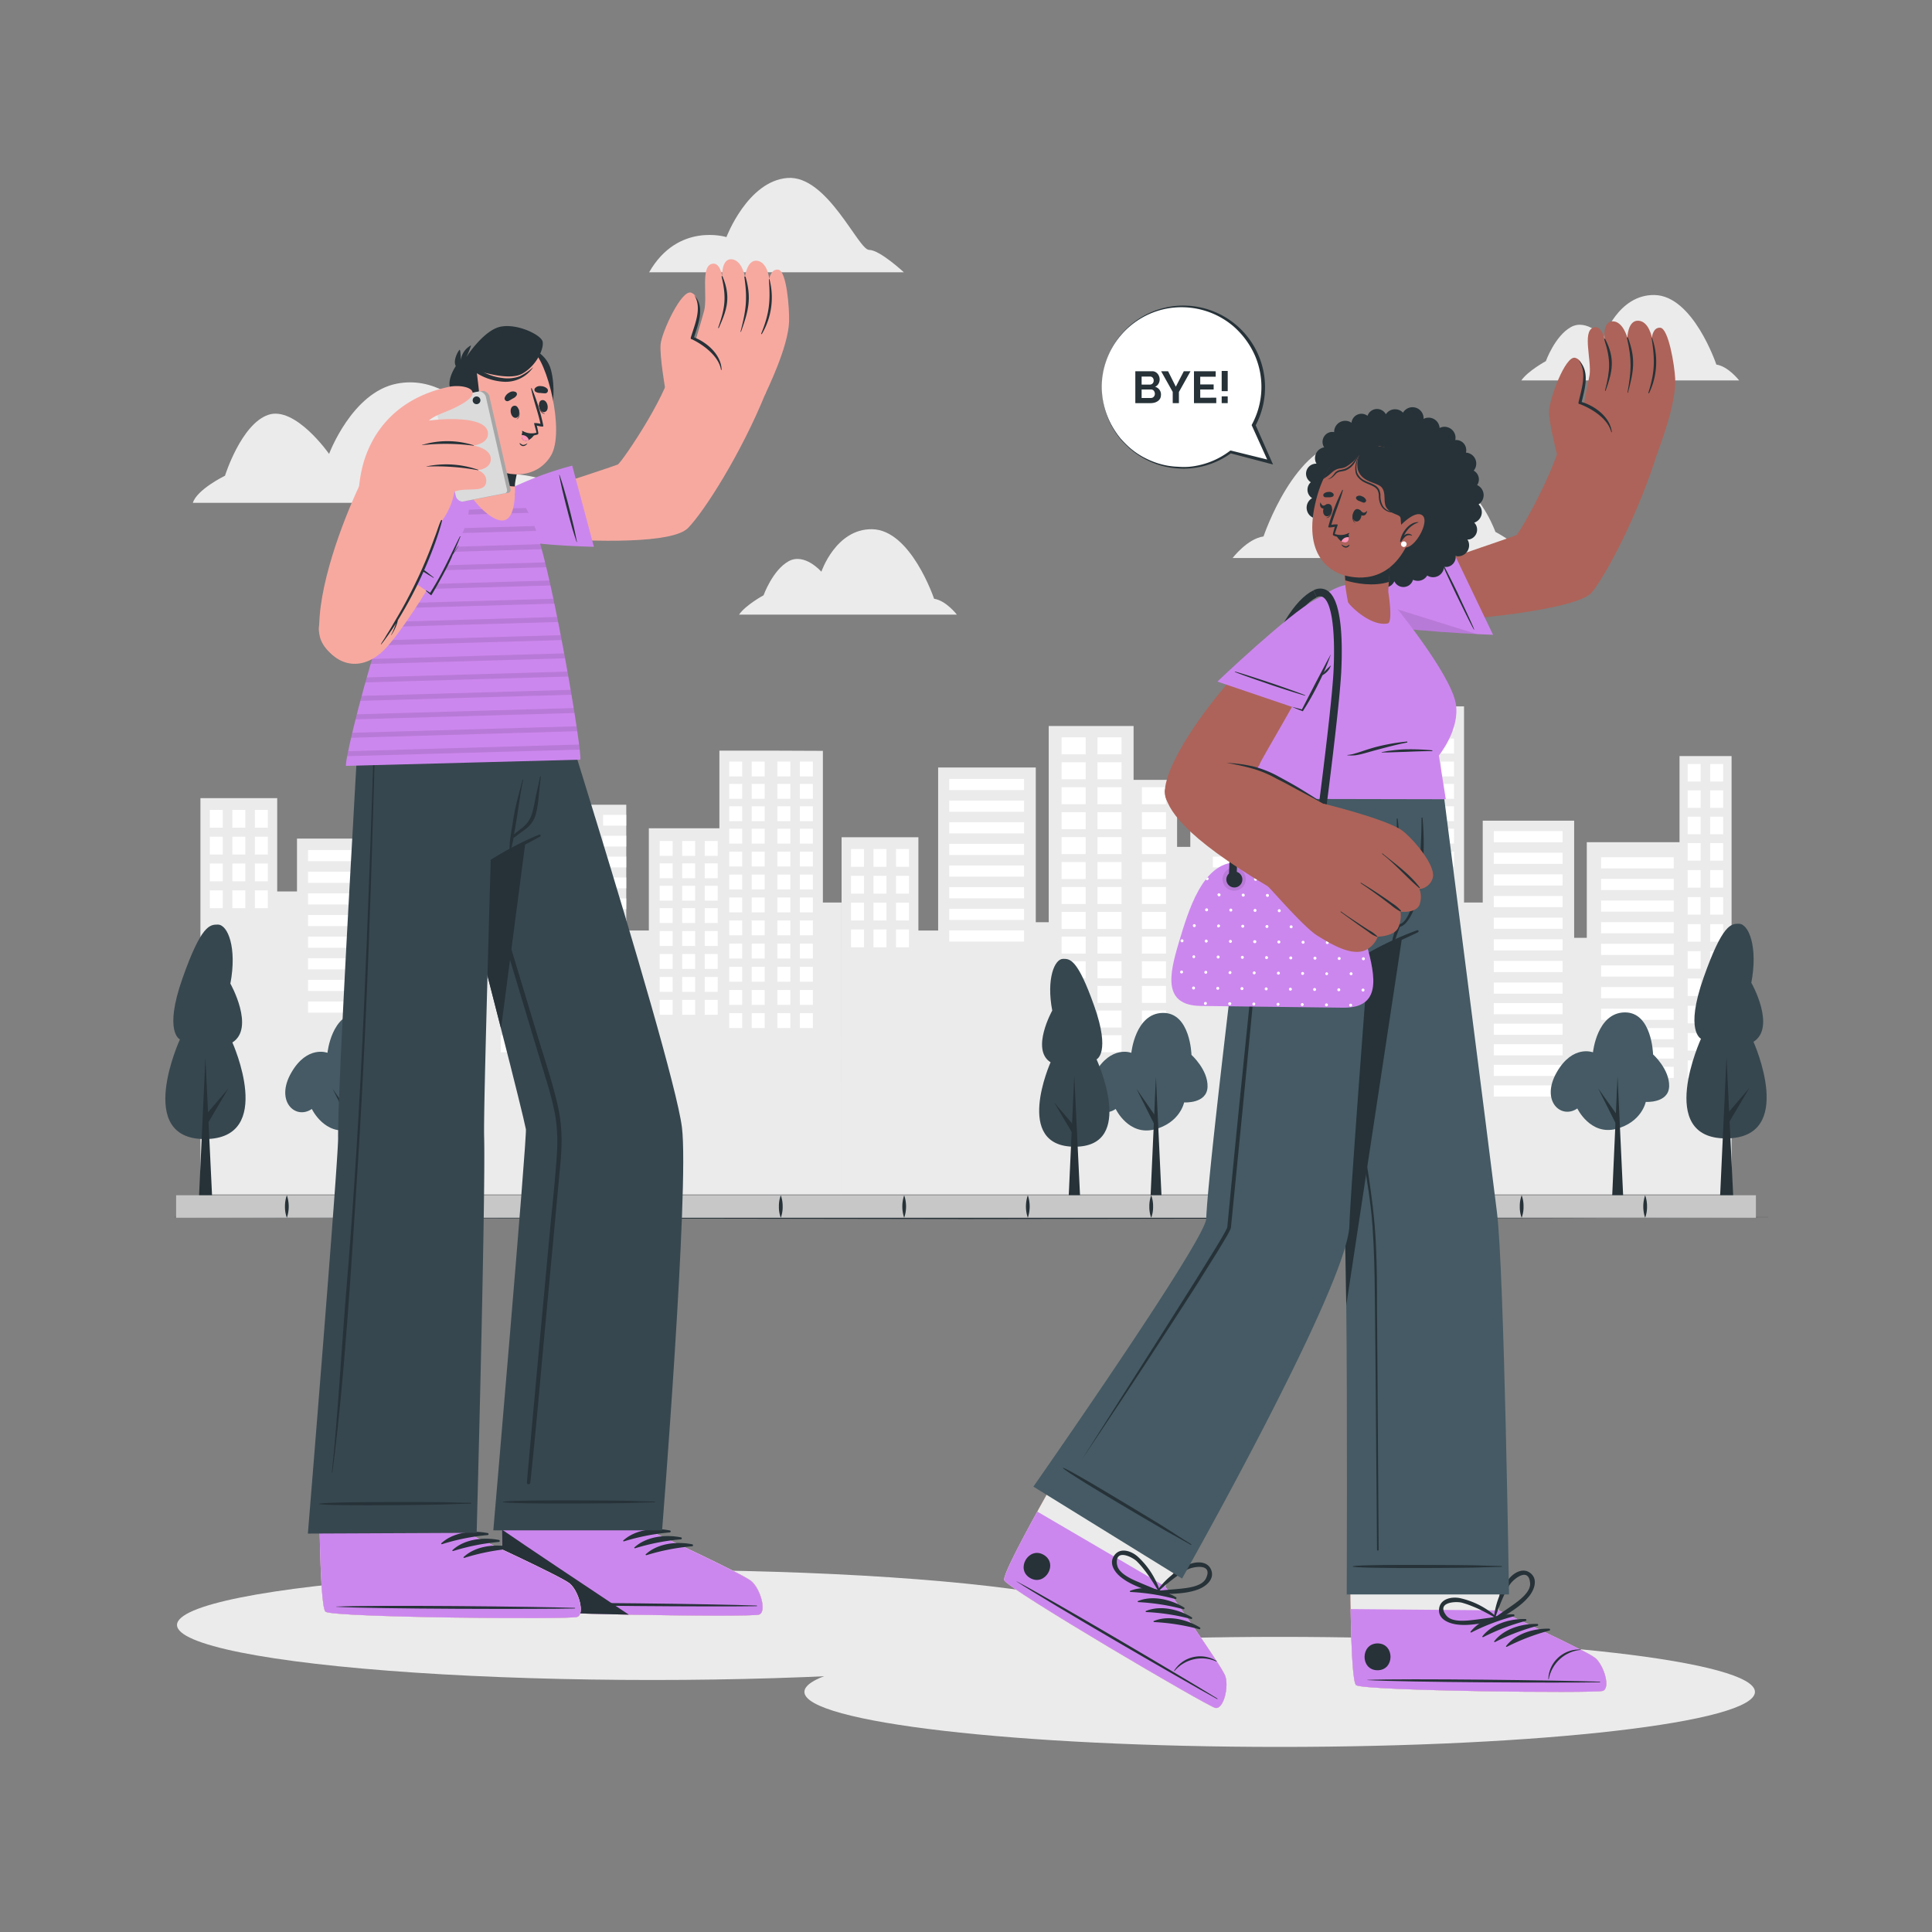 <svg xmlns="http://www.w3.org/2000/svg" viewBox="0 0 500 500"><rect x="0" y="0" width="500" height="500" fill="#808080" stroke="none"/><g id="freepik--background-complete--inject-17"><path d="M395.66,144.41H319s3.81-5,8-5.58c0,0,8.17-24.33,21.85-24.5,12.72-.16,17.82,15,17.82,15s5.89-6.78,11.52-3.68,8.82,12,8.82,12S393.37,141,395.66,144.41Z" style="fill:#ebebeb"></path><path d="M49.91,130.13h96.93s0-6.2-13.35-7.41c0,0-12.19-27.07-30.8-23.43-11.6,2.26-17.52,18.18-17.52,18.18s-8.76-12.53-15.77-10.1-11.17,15.75-11.17,15.75S51,126.63,49.91,130.13Z" style="fill:#ebebeb"></path><path d="M168,70.46h65.91s-6.22-5.79-9-5.79-10.83-19.44-21.14-18.61S188,61.36,188,61.36,175.46,57.43,168,70.46Z" style="fill:#ebebeb"></path><path d="M191.27,159.06h56.36s-2.8-3.65-5.89-4.1c0,0-6-17.89-16.07-18-9.35-.12-13.1,11-13.1,11s-4.34-5-8.48-2.71-6.48,8.81-6.48,8.81S193,156.55,191.27,159.06Z" style="fill:#ebebeb"></path><path d="M393.72,98.45h56.37s-2.81-3.64-5.9-4.1c0,0-6-17.89-16.06-18-9.36-.12-13.11,11-13.11,11s-4.33-5-8.47-2.7-6.48,8.81-6.48,8.81S395.41,96,393.72,98.45Z" style="fill:#ebebeb"></path><polygon points="448.13 195.67 448.13 309.13 217.8 309.13 217.8 216.68 237.68 216.68 237.68 240.82 242.79 240.82 242.79 198.63 268.06 198.63 268.06 238.67 271.41 238.67 271.41 187.89 293.37 187.89 293.37 201.83 304.63 201.83 304.63 219.17 308.05 219.17 308.05 208.26 328.01 208.26 328.01 240.81 333.85 240.81 333.85 214.36 352.11 214.36 352.11 194.26 364.53 194.26 364.53 182.81 378.89 182.81 378.89 233.57 383.73 233.57 383.73 212.39 407.39 212.39 407.39 242.71 410.66 242.71 410.66 217.96 434.66 217.96 434.66 195.67 448.13 195.67" style="fill:#ebebeb"></polygon><rect x="220.24" y="219.72" width="3.36" height="4.61" style="fill:#fff"></rect><rect x="226.06" y="219.72" width="3.36" height="4.61" style="fill:#fff"></rect><rect x="231.89" y="219.72" width="3.36" height="4.61" style="fill:#fff"></rect><rect x="220.24" y="226.66" width="3.36" height="4.61" style="fill:#fff"></rect><rect x="226.06" y="226.66" width="3.36" height="4.61" style="fill:#fff"></rect><rect x="231.89" y="226.66" width="3.36" height="4.61" style="fill:#fff"></rect><rect x="220.24" y="233.6" width="3.36" height="4.61" style="fill:#fff"></rect><rect x="226.06" y="233.6" width="3.36" height="4.61" style="fill:#fff"></rect><rect x="231.89" y="233.6" width="3.36" height="4.61" style="fill:#fff"></rect><rect x="220.24" y="240.55" width="3.36" height="4.61" style="fill:#fff"></rect><rect x="226.06" y="240.55" width="3.36" height="4.61" style="fill:#fff"></rect><rect x="231.89" y="240.55" width="3.36" height="4.61" style="fill:#fff"></rect><rect x="336.66" y="217.65" width="3.36" height="3.85" style="fill:#fff"></rect><rect x="342.49" y="217.65" width="3.36" height="3.85" style="fill:#fff"></rect><rect x="348.31" y="217.65" width="3.36" height="3.85" style="fill:#fff"></rect><rect x="336.66" y="223.44" width="3.36" height="3.85" style="fill:#fff"></rect><rect x="342.49" y="223.44" width="3.36" height="3.85" style="fill:#fff"></rect><rect x="348.31" y="223.44" width="3.36" height="3.85" style="fill:#fff"></rect><rect x="336.66" y="229.24" width="3.36" height="3.85" style="fill:#fff"></rect><rect x="342.49" y="229.24" width="3.36" height="3.85" style="fill:#fff"></rect><rect x="348.31" y="229.24" width="3.36" height="3.85" style="fill:#fff"></rect><rect x="336.66" y="235.03" width="3.36" height="3.85" style="fill:#fff"></rect><rect x="342.49" y="235.03" width="3.36" height="3.85" style="fill:#fff"></rect><rect x="348.31" y="235.03" width="3.36" height="3.85" style="fill:#fff"></rect><rect x="336.66" y="240.96" width="3.36" height="3.85" style="fill:#fff"></rect><rect x="342.49" y="240.96" width="3.36" height="3.85" style="fill:#fff"></rect><rect x="348.31" y="240.96" width="3.36" height="3.85" style="fill:#fff"></rect><rect x="336.66" y="246.9" width="3.36" height="3.85" style="fill:#fff"></rect><rect x="342.49" y="246.9" width="3.36" height="3.85" style="fill:#fff"></rect><rect x="348.31" y="246.9" width="3.36" height="3.85" style="fill:#fff"></rect><rect x="336.66" y="252.84" width="3.36" height="3.85" style="fill:#fff"></rect><rect x="342.49" y="252.84" width="3.36" height="3.85" style="fill:#fff"></rect><rect x="348.31" y="252.84" width="3.36" height="3.85" style="fill:#fff"></rect><rect x="336.66" y="258.77" width="3.36" height="3.85" style="fill:#fff"></rect><rect x="342.49" y="258.77" width="3.36" height="3.85" style="fill:#fff"></rect><rect x="348.31" y="258.77" width="3.36" height="3.85" style="fill:#fff"></rect><rect x="245.66" y="201.59" width="19.36" height="2.89" style="fill:#fff"></rect><rect x="245.66" y="207.19" width="19.36" height="2.89" style="fill:#fff"></rect><rect x="245.66" y="212.79" width="19.36" height="2.89" style="fill:#fff"></rect><rect x="245.66" y="218.39" width="19.36" height="2.89" style="fill:#fff"></rect><rect x="245.66" y="223.99" width="19.36" height="2.89" style="fill:#fff"></rect><rect x="245.66" y="229.59" width="19.36" height="2.89" style="fill:#fff"></rect><rect x="245.66" y="235.19" width="19.36" height="2.89" style="fill:#fff"></rect><rect x="245.66" y="240.79" width="19.36" height="2.89" style="fill:#fff"></rect><rect x="386.59" y="215.08" width="17.8" height="2.89" style="fill:#fff"></rect><rect x="386.59" y="220.68" width="17.8" height="2.89" style="fill:#fff"></rect><rect x="386.59" y="226.28" width="17.8" height="2.89" style="fill:#fff"></rect><rect x="386.59" y="231.88" width="17.8" height="2.89" style="fill:#fff"></rect><rect x="386.59" y="237.48" width="17.8" height="2.89" style="fill:#fff"></rect><rect x="386.59" y="243.08" width="17.8" height="2.89" style="fill:#fff"></rect><rect x="386.59" y="248.68" width="17.8" height="2.89" style="fill:#fff"></rect><rect x="386.59" y="254.28" width="17.8" height="2.89" style="fill:#fff"></rect><rect x="386.59" y="259.6" width="17.8" height="2.89" style="fill:#fff"></rect><rect x="386.59" y="264.92" width="17.8" height="2.89" style="fill:#fff"></rect><rect x="386.59" y="270.24" width="17.8" height="2.89" style="fill:#fff"></rect><rect x="386.59" y="275.57" width="17.8" height="2.89" style="fill:#fff"></rect><rect x="386.59" y="280.89" width="17.8" height="2.89" style="fill:#fff"></rect><rect x="414.36" y="221.85" width="18.8" height="2.89" style="fill:#fff"></rect><rect x="414.36" y="227.45" width="18.8" height="2.89" style="fill:#fff"></rect><rect x="414.36" y="233.05" width="18.8" height="2.89" style="fill:#fff"></rect><rect x="414.36" y="238.65" width="18.8" height="2.89" style="fill:#fff"></rect><rect x="414.36" y="244.25" width="18.8" height="2.89" style="fill:#fff"></rect><rect x="414.36" y="249.85" width="18.8" height="2.89" style="fill:#fff"></rect><rect x="414.36" y="255.45" width="18.8" height="2.89" style="fill:#fff"></rect><rect x="414.36" y="261.05" width="18.8" height="2.89" style="fill:#fff"></rect><rect x="414.36" y="266.06" width="18.8" height="2.89" style="fill:#fff"></rect><rect x="414.36" y="271.07" width="18.8" height="2.89" style="fill:#fff"></rect><rect x="414.36" y="276.08" width="18.8" height="2.89" style="fill:#fff"></rect><rect x="313.89" y="210.88" width="5.98" height="2.79" style="fill:#fff"></rect><rect x="313.89" y="216.29" width="5.98" height="2.79" style="fill:#fff"></rect><rect x="313.89" y="221.69" width="5.98" height="2.79" style="fill:#fff"></rect><rect x="313.89" y="227.1" width="5.98" height="2.79" style="fill:#fff"></rect><rect x="313.89" y="232.51" width="5.98" height="2.79" style="fill:#fff"></rect><rect x="313.89" y="237.92" width="5.98" height="2.79" style="fill:#fff"></rect><rect x="313.89" y="243.33" width="5.98" height="2.79" style="fill:#fff"></rect><rect x="313.89" y="248.73" width="5.98" height="2.79" style="fill:#fff"></rect><rect x="322.02" y="210.88" width="5.98" height="2.79" style="fill:#fff"></rect><rect x="322.02" y="216.29" width="5.98" height="2.79" style="fill:#fff"></rect><rect x="322.02" y="221.69" width="5.98" height="2.79" style="fill:#fff"></rect><rect x="322.02" y="227.1" width="5.98" height="2.79" style="fill:#fff"></rect><rect x="322.02" y="232.51" width="5.98" height="2.79" style="fill:#fff"></rect><rect x="322.02" y="237.92" width="5.98" height="2.79" style="fill:#fff"></rect><rect x="322.02" y="243.33" width="5.98" height="2.79" style="fill:#fff"></rect><rect x="322.02" y="248.73" width="5.98" height="2.79" style="fill:#fff"></rect><rect x="274.74" y="190.82" width="6.23" height="4.4" style="fill:#fff"></rect><rect x="284.02" y="190.82" width="6.23" height="4.4" style="fill:#fff"></rect><rect x="274.74" y="197.27" width="6.23" height="4.4" style="fill:#fff"></rect><rect x="284.02" y="197.27" width="6.23" height="4.4" style="fill:#fff"></rect><rect x="274.74" y="203.73" width="6.23" height="4.4" style="fill:#fff"></rect><rect x="284.02" y="203.73" width="6.23" height="4.4" style="fill:#fff"></rect><rect x="274.74" y="210.19" width="6.23" height="4.4" style="fill:#fff"></rect><rect x="284.02" y="210.19" width="6.23" height="4.4" style="fill:#fff"></rect><rect x="274.74" y="216.64" width="6.23" height="4.4" style="fill:#fff"></rect><rect x="284.02" y="216.64" width="6.23" height="4.4" style="fill:#fff"></rect><rect x="274.74" y="223.1" width="6.23" height="4.4" style="fill:#fff"></rect><rect x="284.02" y="223.1" width="6.23" height="4.4" style="fill:#fff"></rect><rect x="274.74" y="229.56" width="6.23" height="4.4" style="fill:#fff"></rect><rect x="284.02" y="229.56" width="6.23" height="4.4" style="fill:#fff"></rect><rect x="274.74" y="236.01" width="6.23" height="4.4" style="fill:#fff"></rect><rect x="284.02" y="236.01" width="6.23" height="4.4" style="fill:#fff"></rect><rect x="295.53" y="203.73" width="6.23" height="4.4" style="fill:#fff"></rect><rect x="295.53" y="210.19" width="6.23" height="4.4" style="fill:#fff"></rect><rect x="295.53" y="216.64" width="6.23" height="4.4" style="fill:#fff"></rect><rect x="295.53" y="223.1" width="6.23" height="4.4" style="fill:#fff"></rect><rect x="295.53" y="229.56" width="6.23" height="4.4" style="fill:#fff"></rect><rect x="295.53" y="236.01" width="6.23" height="4.4" style="fill:#fff"></rect><rect x="274.74" y="242.39" width="6.23" height="4.4" style="fill:#fff"></rect><rect x="284.02" y="242.39" width="6.23" height="4.4" style="fill:#fff"></rect><rect x="295.53" y="242.39" width="6.23" height="4.4" style="fill:#fff"></rect><rect x="274.74" y="248.77" width="6.23" height="4.4" style="fill:#fff"></rect><rect x="284.02" y="248.77" width="6.23" height="4.4" style="fill:#fff"></rect><rect x="295.53" y="248.77" width="6.23" height="4.4" style="fill:#fff"></rect><rect x="274.74" y="255.15" width="6.23" height="4.4" style="fill:#fff"></rect><rect x="284.02" y="255.15" width="6.23" height="4.4" style="fill:#fff"></rect><rect x="295.53" y="255.15" width="6.23" height="4.4" style="fill:#fff"></rect><rect x="274.74" y="261.53" width="6.23" height="4.4" style="fill:#fff"></rect><rect x="284.02" y="261.53" width="6.23" height="4.4" style="fill:#fff"></rect><rect x="295.53" y="261.53" width="6.23" height="4.4" style="fill:#fff"></rect><rect x="274.74" y="267.91" width="6.23" height="4.4" style="fill:#fff"></rect><rect x="284.02" y="267.91" width="6.23" height="4.4" style="fill:#fff"></rect><rect x="295.53" y="267.91" width="6.23" height="4.4" style="fill:#fff"></rect><rect x="354.65" y="197.09" width="3.36" height="3.85" style="fill:#fff"></rect><rect x="360.48" y="197.09" width="3.36" height="3.85" style="fill:#fff"></rect><rect x="354.65" y="202.88" width="3.36" height="3.85" style="fill:#fff"></rect><rect x="360.48" y="202.88" width="3.36" height="3.85" style="fill:#fff"></rect><rect x="354.65" y="208.67" width="3.36" height="3.85" style="fill:#fff"></rect><rect x="360.48" y="208.67" width="3.36" height="3.85" style="fill:#fff"></rect><rect x="354.65" y="214.47" width="3.36" height="3.85" style="fill:#fff"></rect><rect x="360.48" y="214.47" width="3.36" height="3.85" style="fill:#fff"></rect><rect x="354.65" y="220.4" width="3.36" height="3.85" style="fill:#fff"></rect><rect x="360.48" y="220.4" width="3.36" height="3.85" style="fill:#fff"></rect><rect x="354.65" y="226.34" width="3.36" height="3.85" style="fill:#fff"></rect><rect x="360.48" y="226.34" width="3.36" height="3.85" style="fill:#fff"></rect><rect x="354.65" y="232.27" width="3.36" height="3.85" style="fill:#fff"></rect><rect x="360.48" y="232.27" width="3.36" height="3.85" style="fill:#fff"></rect><rect x="354.65" y="238.21" width="3.36" height="3.85" style="fill:#fff"></rect><rect x="360.48" y="238.21" width="3.36" height="3.85" style="fill:#fff"></rect><rect x="354.65" y="244.21" width="3.36" height="3.85" style="fill:#fff"></rect><rect x="360.48" y="244.21" width="3.36" height="3.85" style="fill:#fff"></rect><rect x="354.65" y="250.21" width="3.36" height="3.85" style="fill:#fff"></rect><rect x="360.48" y="250.21" width="3.36" height="3.85" style="fill:#fff"></rect><rect x="354.65" y="256.21" width="3.36" height="3.85" style="fill:#fff"></rect><rect x="360.48" y="256.21" width="3.36" height="3.85" style="fill:#fff"></rect><rect x="354.65" y="262.21" width="3.36" height="3.85" style="fill:#fff"></rect><rect x="360.48" y="262.21" width="3.36" height="3.85" style="fill:#fff"></rect><rect x="436.77" y="197.72" width="3.36" height="4.54" style="fill:#fff"></rect><rect x="442.59" y="197.72" width="3.36" height="4.54" style="fill:#fff"></rect><rect x="436.77" y="204.54" width="3.36" height="4.54" style="fill:#fff"></rect><rect x="442.59" y="204.54" width="3.36" height="4.54" style="fill:#fff"></rect><rect x="436.77" y="211.36" width="3.36" height="4.54" style="fill:#fff"></rect><rect x="442.59" y="211.36" width="3.36" height="4.54" style="fill:#fff"></rect><rect x="436.77" y="218.19" width="3.36" height="4.54" style="fill:#fff"></rect><rect x="442.59" y="218.19" width="3.36" height="4.54" style="fill:#fff"></rect><rect x="436.77" y="225.18" width="3.36" height="4.54" style="fill:#fff"></rect><rect x="442.59" y="225.18" width="3.36" height="4.54" style="fill:#fff"></rect><rect x="436.77" y="232.17" width="3.36" height="4.54" style="fill:#fff"></rect><rect x="442.59" y="232.17" width="3.36" height="4.54" style="fill:#fff"></rect><rect x="436.77" y="239.17" width="3.36" height="4.54" style="fill:#fff"></rect><rect x="442.59" y="239.17" width="3.36" height="4.54" style="fill:#fff"></rect><rect x="436.77" y="246.16" width="3.36" height="4.54" style="fill:#fff"></rect><rect x="442.59" y="246.16" width="3.36" height="4.54" style="fill:#fff"></rect><rect x="436.77" y="253.23" width="3.36" height="4.54" style="fill:#fff"></rect><rect x="442.59" y="253.23" width="3.36" height="4.54" style="fill:#fff"></rect><rect x="436.77" y="260.3" width="3.36" height="4.54" style="fill:#fff"></rect><rect x="442.59" y="260.3" width="3.36" height="4.54" style="fill:#fff"></rect><rect x="436.77" y="267.36" width="3.36" height="4.54" style="fill:#fff"></rect><rect x="442.59" y="267.36" width="3.36" height="4.54" style="fill:#fff"></rect><rect x="436.77" y="274.43" width="3.36" height="4.54" style="fill:#fff"></rect><rect x="442.59" y="274.43" width="3.36" height="4.54" style="fill:#fff"></rect><rect x="367.12" y="197.09" width="3.36" height="3.85" style="fill:#fff"></rect><rect x="372.94" y="197.09" width="3.36" height="3.85" style="fill:#fff"></rect><rect x="367.12" y="191.15" width="3.36" height="3.85" style="fill:#fff"></rect><rect x="372.94" y="191.15" width="3.36" height="3.85" style="fill:#fff"></rect><rect x="367.12" y="185.21" width="3.36" height="3.85" style="fill:#fff"></rect><rect x="372.94" y="185.21" width="3.36" height="3.85" style="fill:#fff"></rect><rect x="367.12" y="202.88" width="3.36" height="3.85" style="fill:#fff"></rect><rect x="372.94" y="202.88" width="3.36" height="3.85" style="fill:#fff"></rect><rect x="367.12" y="208.67" width="3.36" height="3.85" style="fill:#fff"></rect><rect x="372.94" y="208.67" width="3.36" height="3.85" style="fill:#fff"></rect><rect x="367.12" y="214.47" width="3.36" height="3.85" style="fill:#fff"></rect><rect x="372.94" y="214.47" width="3.36" height="3.85" style="fill:#fff"></rect><rect x="367.12" y="220.4" width="3.36" height="3.85" style="fill:#fff"></rect><rect x="372.94" y="220.4" width="3.36" height="3.85" style="fill:#fff"></rect><rect x="367.12" y="226.34" width="3.36" height="3.85" style="fill:#fff"></rect><rect x="372.94" y="226.34" width="3.36" height="3.85" style="fill:#fff"></rect><rect x="367.12" y="232.27" width="3.36" height="3.85" style="fill:#fff"></rect><rect x="372.94" y="232.27" width="3.36" height="3.85" style="fill:#fff"></rect><rect x="367.12" y="238.21" width="3.36" height="3.85" style="fill:#fff"></rect><rect x="372.94" y="238.21" width="3.36" height="3.85" style="fill:#fff"></rect><rect x="367.12" y="244.21" width="3.36" height="3.85" style="fill:#fff"></rect><rect x="372.94" y="244.21" width="3.36" height="3.85" style="fill:#fff"></rect><rect x="367.12" y="250.21" width="3.36" height="3.85" style="fill:#fff"></rect><rect x="372.94" y="250.21" width="3.36" height="3.85" style="fill:#fff"></rect><rect x="367.12" y="256.21" width="3.36" height="3.85" style="fill:#fff"></rect><rect x="372.94" y="256.21" width="3.36" height="3.85" style="fill:#fff"></rect><rect x="367.12" y="262.21" width="3.36" height="3.85" style="fill:#fff"></rect><rect x="372.94" y="262.21" width="3.36" height="3.85" style="fill:#fff"></rect><polygon points="217.8 309.13 51.87 309.13 51.87 206.56 71.74 206.56 71.74 230.7 76.86 230.7 76.86 217.03 102.13 217.03 102.13 238.67 105.47 238.67 105.47 187.89 127.44 187.89 127.44 201.83 138.7 201.83 138.7 219.17 142.11 219.17 142.11 208.26 162.08 208.26 162.08 240.81 167.92 240.81 167.92 214.36 186.18 214.36 186.18 194.26 198.59 194.26 212.96 194.32 212.96 233.57 217.79 233.57 217.8 309.13" style="fill:#ebebeb"></polygon><rect x="54.3" y="209.6" width="3.36" height="4.61" style="fill:#fff"></rect><rect x="60.13" y="209.6" width="3.36" height="4.61" style="fill:#fff"></rect><rect x="65.96" y="209.6" width="3.36" height="4.61" style="fill:#fff"></rect><rect x="54.3" y="216.54" width="3.36" height="4.61" style="fill:#fff"></rect><rect x="60.13" y="216.54" width="3.36" height="4.61" style="fill:#fff"></rect><rect x="65.96" y="216.54" width="3.36" height="4.61" style="fill:#fff"></rect><rect x="54.3" y="223.48" width="3.36" height="4.61" style="fill:#fff"></rect><rect x="60.13" y="223.48" width="3.36" height="4.61" style="fill:#fff"></rect><rect x="65.96" y="223.48" width="3.36" height="4.61" style="fill:#fff"></rect><rect x="54.3" y="230.43" width="3.36" height="4.61" style="fill:#fff"></rect><rect x="60.13" y="230.43" width="3.36" height="4.61" style="fill:#fff"></rect><rect x="65.96" y="230.43" width="3.36" height="4.61" style="fill:#fff"></rect><rect x="170.72" y="217.65" width="3.36" height="3.85" style="fill:#fff"></rect><rect x="176.55" y="217.65" width="3.36" height="3.85" style="fill:#fff"></rect><rect x="182.38" y="217.65" width="3.36" height="3.85" style="fill:#fff"></rect><rect x="170.72" y="223.44" width="3.36" height="3.85" style="fill:#fff"></rect><rect x="176.55" y="223.44" width="3.36" height="3.85" style="fill:#fff"></rect><rect x="182.38" y="223.44" width="3.36" height="3.85" style="fill:#fff"></rect><rect x="170.72" y="229.24" width="3.36" height="3.85" style="fill:#fff"></rect><rect x="176.55" y="229.24" width="3.36" height="3.85" style="fill:#fff"></rect><rect x="182.38" y="229.24" width="3.36" height="3.85" style="fill:#fff"></rect><rect x="170.72" y="235.03" width="3.36" height="3.85" style="fill:#fff"></rect><rect x="176.55" y="235.03" width="3.36" height="3.85" style="fill:#fff"></rect><rect x="182.38" y="235.03" width="3.36" height="3.85" style="fill:#fff"></rect><rect x="170.72" y="240.96" width="3.36" height="3.85" style="fill:#fff"></rect><rect x="176.55" y="240.96" width="3.36" height="3.85" style="fill:#fff"></rect><rect x="182.38" y="240.96" width="3.36" height="3.85" style="fill:#fff"></rect><rect x="170.72" y="246.9" width="3.36" height="3.85" style="fill:#fff"></rect><rect x="176.55" y="246.9" width="3.36" height="3.85" style="fill:#fff"></rect><rect x="182.38" y="246.9" width="3.36" height="3.85" style="fill:#fff"></rect><rect x="170.72" y="252.84" width="3.36" height="3.85" style="fill:#fff"></rect><rect x="176.55" y="252.84" width="3.36" height="3.85" style="fill:#fff"></rect><rect x="182.38" y="252.84" width="3.36" height="3.85" style="fill:#fff"></rect><rect x="170.72" y="258.77" width="3.36" height="3.85" style="fill:#fff"></rect><rect x="176.55" y="258.77" width="3.36" height="3.85" style="fill:#fff"></rect><rect x="182.38" y="258.77" width="3.36" height="3.85" style="fill:#fff"></rect><rect x="79.72" y="219.99" width="19.36" height="2.89" style="fill:#fff"></rect><rect x="79.72" y="225.59" width="19.36" height="2.89" style="fill:#fff"></rect><rect x="79.72" y="231.19" width="19.36" height="2.89" style="fill:#fff"></rect><rect x="79.72" y="236.79" width="19.36" height="2.89" style="fill:#fff"></rect><rect x="79.72" y="242.39" width="19.36" height="2.89" style="fill:#fff"></rect><rect x="79.72" y="247.99" width="19.36" height="2.89" style="fill:#fff"></rect><rect x="79.72" y="253.59" width="19.36" height="2.89" style="fill:#fff"></rect><rect x="79.72" y="259.19" width="19.36" height="2.89" style="fill:#fff"></rect><rect x="147.95" y="210.88" width="5.98" height="2.79" style="fill:#fff"></rect><rect x="147.95" y="216.29" width="5.98" height="2.79" style="fill:#fff"></rect><rect x="147.95" y="221.69" width="5.98" height="2.79" style="fill:#fff"></rect><rect x="147.95" y="227.1" width="5.98" height="2.79" style="fill:#fff"></rect><rect x="147.95" y="232.51" width="5.98" height="2.79" style="fill:#fff"></rect><rect x="147.95" y="237.92" width="5.98" height="2.79" style="fill:#fff"></rect><rect x="147.95" y="243.33" width="5.98" height="2.79" style="fill:#fff"></rect><rect x="147.95" y="248.73" width="5.98" height="2.79" style="fill:#fff"></rect><rect x="156.08" y="210.88" width="5.98" height="2.79" style="fill:#fff"></rect><rect x="156.08" y="216.29" width="5.98" height="2.79" style="fill:#fff"></rect><rect x="156.08" y="221.69" width="5.98" height="2.79" style="fill:#fff"></rect><rect x="156.08" y="227.1" width="5.98" height="2.79" style="fill:#fff"></rect><rect x="156.08" y="232.51" width="5.98" height="2.79" style="fill:#fff"></rect><rect x="156.08" y="237.92" width="5.98" height="2.79" style="fill:#fff"></rect><rect x="156.08" y="243.33" width="5.98" height="2.79" style="fill:#fff"></rect><rect x="156.08" y="248.73" width="5.98" height="2.79" style="fill:#fff"></rect><rect x="108.8" y="190.82" width="6.23" height="4.4" style="fill:#fff"></rect><rect x="118.09" y="190.82" width="6.23" height="4.4" style="fill:#fff"></rect><rect x="108.8" y="197.27" width="6.23" height="4.4" style="fill:#fff"></rect><rect x="118.09" y="197.27" width="6.23" height="4.4" style="fill:#fff"></rect><rect x="108.8" y="203.73" width="6.23" height="4.4" style="fill:#fff"></rect><rect x="118.09" y="203.73" width="6.23" height="4.4" style="fill:#fff"></rect><rect x="108.8" y="210.19" width="6.23" height="4.4" style="fill:#fff"></rect><rect x="118.09" y="210.19" width="6.23" height="4.4" style="fill:#fff"></rect><rect x="108.8" y="216.64" width="6.23" height="4.4" style="fill:#fff"></rect><rect x="118.09" y="216.64" width="6.23" height="4.4" style="fill:#fff"></rect><rect x="108.8" y="223.1" width="6.23" height="4.4" style="fill:#fff"></rect><rect x="118.09" y="223.1" width="6.23" height="4.4" style="fill:#fff"></rect><rect x="108.8" y="229.56" width="6.23" height="4.4" style="fill:#fff"></rect><rect x="118.09" y="229.56" width="6.23" height="4.4" style="fill:#fff"></rect><rect x="108.8" y="236.01" width="6.23" height="4.4" style="fill:#fff"></rect><rect x="118.09" y="236.01" width="6.23" height="4.4" style="fill:#fff"></rect><rect x="129.6" y="203.73" width="6.23" height="4.4" style="fill:#fff"></rect><rect x="129.6" y="210.19" width="6.23" height="4.4" style="fill:#fff"></rect><rect x="129.6" y="216.64" width="6.23" height="4.4" style="fill:#fff"></rect><rect x="129.6" y="223.1" width="6.23" height="4.4" style="fill:#fff"></rect><rect x="129.6" y="229.56" width="6.23" height="4.4" style="fill:#fff"></rect><rect x="129.6" y="236.01" width="6.23" height="4.4" style="fill:#fff"></rect><rect x="108.8" y="242.39" width="6.23" height="4.4" style="fill:#fff"></rect><rect x="118.09" y="242.39" width="6.23" height="4.4" style="fill:#fff"></rect><rect x="129.6" y="242.39" width="6.23" height="4.4" style="fill:#fff"></rect><rect x="108.8" y="248.77" width="6.23" height="4.4" style="fill:#fff"></rect><rect x="118.09" y="248.77" width="6.23" height="4.4" style="fill:#fff"></rect><rect x="129.6" y="248.77" width="6.23" height="4.4" style="fill:#fff"></rect><rect x="108.8" y="255.15" width="6.23" height="4.4" style="fill:#fff"></rect><rect x="118.09" y="255.15" width="6.23" height="4.4" style="fill:#fff"></rect><rect x="129.6" y="255.15" width="6.23" height="4.4" style="fill:#fff"></rect><rect x="108.8" y="261.53" width="6.23" height="4.4" style="fill:#fff"></rect><rect x="118.09" y="261.53" width="6.23" height="4.4" style="fill:#fff"></rect><rect x="129.6" y="261.53" width="6.23" height="4.4" style="fill:#fff"></rect><rect x="108.8" y="267.91" width="6.23" height="4.4" style="fill:#fff"></rect><rect x="118.09" y="267.91" width="6.23" height="4.4" style="fill:#fff"></rect><rect x="129.6" y="267.91" width="6.23" height="4.4" style="fill:#fff"></rect><rect x="188.72" y="197.09" width="3.36" height="3.85" style="fill:#fff"></rect><rect x="194.54" y="197.09" width="3.36" height="3.85" style="fill:#fff"></rect><rect x="188.72" y="202.88" width="3.36" height="3.85" style="fill:#fff"></rect><rect x="194.54" y="202.88" width="3.36" height="3.85" style="fill:#fff"></rect><rect x="188.72" y="208.67" width="3.36" height="3.85" style="fill:#fff"></rect><rect x="194.54" y="208.67" width="3.36" height="3.85" style="fill:#fff"></rect><rect x="188.72" y="214.47" width="3.36" height="3.85" style="fill:#fff"></rect><rect x="194.54" y="214.47" width="3.36" height="3.85" style="fill:#fff"></rect><rect x="188.72" y="220.4" width="3.36" height="3.85" style="fill:#fff"></rect><rect x="194.54" y="220.4" width="3.36" height="3.85" style="fill:#fff"></rect><rect x="188.72" y="226.34" width="3.36" height="3.85" style="fill:#fff"></rect><rect x="194.54" y="226.34" width="3.36" height="3.85" style="fill:#fff"></rect><rect x="188.72" y="232.27" width="3.36" height="3.85" style="fill:#fff"></rect><rect x="194.54" y="232.27" width="3.36" height="3.85" style="fill:#fff"></rect><rect x="188.72" y="238.21" width="3.36" height="3.85" style="fill:#fff"></rect><rect x="194.54" y="238.21" width="3.36" height="3.85" style="fill:#fff"></rect><rect x="188.72" y="244.21" width="3.36" height="3.85" style="fill:#fff"></rect><rect x="194.54" y="244.21" width="3.36" height="3.85" style="fill:#fff"></rect><rect x="188.72" y="250.21" width="3.36" height="3.85" style="fill:#fff"></rect><rect x="194.54" y="250.21" width="3.36" height="3.85" style="fill:#fff"></rect><rect x="188.72" y="256.21" width="3.36" height="3.85" style="fill:#fff"></rect><rect x="194.54" y="256.21" width="3.36" height="3.85" style="fill:#fff"></rect><rect x="188.72" y="262.21" width="3.36" height="3.85" style="fill:#fff"></rect><rect x="194.54" y="262.21" width="3.36" height="3.85" style="fill:#fff"></rect><rect x="201.18" y="197.09" width="3.36" height="3.85" style="fill:#fff"></rect><rect x="207.01" y="197.09" width="3.36" height="3.85" style="fill:#fff"></rect><rect x="201.18" y="202.88" width="3.36" height="3.85" style="fill:#fff"></rect><rect x="207.01" y="202.88" width="3.36" height="3.85" style="fill:#fff"></rect><rect x="201.18" y="208.67" width="3.36" height="3.85" style="fill:#fff"></rect><rect x="207.01" y="208.67" width="3.36" height="3.85" style="fill:#fff"></rect><rect x="201.18" y="214.47" width="3.36" height="3.85" style="fill:#fff"></rect><rect x="207.01" y="214.47" width="3.36" height="3.85" style="fill:#fff"></rect><rect x="201.18" y="220.4" width="3.36" height="3.85" style="fill:#fff"></rect><rect x="207.01" y="220.4" width="3.36" height="3.85" style="fill:#fff"></rect><rect x="201.18" y="226.34" width="3.36" height="3.85" style="fill:#fff"></rect><rect x="207.01" y="226.34" width="3.36" height="3.85" style="fill:#fff"></rect><rect x="201.18" y="232.27" width="3.36" height="3.85" style="fill:#fff"></rect><rect x="207.01" y="232.27" width="3.36" height="3.85" style="fill:#fff"></rect><rect x="201.18" y="238.21" width="3.36" height="3.85" style="fill:#fff"></rect><rect x="207.01" y="238.21" width="3.36" height="3.85" style="fill:#fff"></rect><rect x="201.18" y="244.21" width="3.36" height="3.85" style="fill:#fff"></rect><rect x="207.01" y="244.21" width="3.36" height="3.85" style="fill:#fff"></rect><rect x="201.18" y="250.21" width="3.36" height="3.85" style="fill:#fff"></rect><rect x="207.01" y="250.21" width="3.36" height="3.85" style="fill:#fff"></rect><rect x="201.18" y="256.21" width="3.36" height="3.85" style="fill:#fff"></rect><rect x="207.01" y="256.21" width="3.36" height="3.85" style="fill:#fff"></rect><rect x="201.18" y="262.21" width="3.36" height="3.85" style="fill:#fff"></rect><rect x="207.01" y="262.21" width="3.36" height="3.85" style="fill:#fff"></rect></g><g id="freepik--Shadows--inject-17"><ellipse cx="168.85" cy="420.54" rx="123.04" ry="14.24" style="fill:#ebebeb"></ellipse><path d="M454.18,437.86c0,7.87-55.08,14.24-123,14.24s-123-6.37-123-14.24,55.09-14.24,123-14.24S454.18,430,454.18,437.86Z" style="fill:#ebebeb"></path></g><g id="freepik--Trees--inject-17"><path d="M60.14,269.79s11.24,24.94-7.1,25S46.56,269,46.56,269s-4.25-1.86.66-15.79,7.11-13.93,9.16-13.93c2.58,0,5,6,3.24,15.28C59.62,254.51,66.08,266.05,60.14,269.79Z" style="fill:#37474f"></path><polygon points="51.43 311.31 53.16 273.71 54.97 311.3 51.43 311.31" style="fill:#263238"></polygon><polygon points="52.46 289.47 59.11 281.68 53.9 290.5 52.46 289.47" style="fill:#263238"></polygon><path d="M292.79,272.47s-5.23-2.07-9.37,5.15c-4.25,7.41,1.09,12.29,5.32,9.38,0,0,3.33,7,10,5.3s7.71-7,7.71-7,5.89.41,6.06-4-4.16-8.3-4.16-8.3-.26-10.95-7.4-10.86S292.79,272.47,292.79,272.47Z" style="fill:#455a64"></path><polygon points="297.69 311.29 299.15 278.69 300.68 311.28 297.69 311.29" style="fill:#263238"></polygon><polygon points="298.72 290.94 294.13 281.8 299.47 289.51 298.72 290.94" style="fill:#263238"></polygon><path d="M84.75,272.47s-5.23-2.07-9.37,5.15C71.13,285,76.47,289.91,80.7,287c0,0,3.33,7,10,5.3s7.71-7,7.71-7,5.89.41,6.05-4-4.15-8.3-4.15-8.3-.27-10.95-7.4-10.86S84.75,272.47,84.75,272.47Z" style="fill:#455a64"></path><polygon points="89.65 311.29 91.11 278.69 92.64 311.28 89.65 311.29" style="fill:#263238"></polygon><polygon points="90.68 290.94 86.09 281.8 91.43 289.51 90.68 290.94" style="fill:#263238"></polygon><path d="M453.8,269.62s11.24,24.95-7.1,25-6.48-25.8-6.48-25.8-4.25-1.87.66-15.79S448,239.07,450,239.06c2.58,0,5,6,3.24,15.28C453.28,254.34,459.74,265.88,453.8,269.62Z" style="fill:#37474f"></path><polygon points="445.09 311.14 446.82 273.54 448.63 311.13 445.09 311.14" style="fill:#263238"></polygon><polygon points="446.12 289.3 452.77 281.51 447.56 290.33 446.12 289.3" style="fill:#263238"></polygon><path d="M343.44,269.62s11.23,24.95-7.11,25-6.48-25.8-6.48-25.8-4.24-1.87.66-15.79,7.11-13.93,9.16-13.94c2.58,0,5,6,3.24,15.28C342.91,254.34,349.37,265.88,343.44,269.62Z" style="fill:#37474f"></path><polygon points="334.72 311.14 336.45 273.54 338.26 311.13 334.72 311.14" style="fill:#263238"></polygon><polygon points="335.75 289.3 342.4 281.51 337.19 290.33 335.75 289.3" style="fill:#263238"></polygon><path d="M271.89,274.92s-9.79,21.87,6.27,21.85,5.63-22.61,5.63-22.61,3.71-1.64-.61-13.83-6.26-12.19-8.05-12.18c-2.26,0-4.36,5.28-2.81,13.38C272.32,261.53,266.68,271.65,271.89,274.92Z" style="fill:#37474f"></path><polygon points="279.6 311.27 278.02 278.34 276.5 311.27 279.6 311.27" style="fill:#263238"></polygon><polygon points="278.66 292.14 272.82 285.33 277.4 293.05 278.66 292.14" style="fill:#263238"></polygon><path d="M412.26,272.34s-5.23-2.07-9.37,5.15c-4.25,7.41,1.09,12.28,5.32,9.38,0,0,3.33,7,10,5.3s7.71-7,7.71-7,5.89.4,6.05-4-4.16-8.3-4.16-8.3-.26-11-7.39-10.86S412.26,272.34,412.26,272.34Z" style="fill:#455a64"></path><polygon points="417.16 311.15 418.62 278.55 420.15 311.15 417.16 311.15" style="fill:#263238"></polygon><polygon points="418.17 290.77 413.6 281.67 419.07 289.36 418.17 290.77" style="fill:#263238"></polygon></g><g id="freepik--Floor--inject-17"><polygon points="42.29 315 94.21 314.75 146.14 314.66 250 314.5 353.86 314.66 405.79 314.75 457.71 315 405.79 315.24 353.86 315.33 250 315.49 146.14 315.33 94.21 315.24 42.29 315" style="fill:#263238"></polygon><rect x="45.58" y="309.33" width="408.85" height="5.83" style="fill:#c7c7c7"></rect><path d="M74.24,309.33a9.09,9.09,0,0,1,0,5.83,8,8,0,0,1-.49-2.91A8.26,8.26,0,0,1,74.24,309.33Z" style="fill:#263238"></path><path d="M106.2,309.33a8.25,8.25,0,0,1,.48,2.92,8,8,0,0,1-.48,2.91,7.81,7.81,0,0,1-.49-2.91A8,8,0,0,1,106.2,309.33Z" style="fill:#263238"></path><path d="M138.15,309.33a8.92,8.92,0,0,1,0,5.83,9.09,9.09,0,0,1,0-5.83Z" style="fill:#263238"></path><path d="M170.11,309.33a9.09,9.09,0,0,1,0,5.83,8,8,0,0,1-.49-2.91A8.26,8.26,0,0,1,170.11,309.33Z" style="fill:#263238"></path><path d="M202.07,309.33a8.25,8.25,0,0,1,.48,2.92,8,8,0,0,1-.48,2.91,7.81,7.81,0,0,1-.49-2.91A8,8,0,0,1,202.07,309.33Z" style="fill:#263238"></path><path d="M234,309.33a8.92,8.92,0,0,1,0,5.83,9.09,9.09,0,0,1,0-5.83Z" style="fill:#263238"></path><path d="M266,309.33a9.09,9.09,0,0,1,0,5.83,8.92,8.92,0,0,1,0-5.83Z" style="fill:#263238"></path><path d="M297.93,309.33a8,8,0,0,1,.49,2.92,7.81,7.81,0,0,1-.49,2.91,8,8,0,0,1-.48-2.91A8.25,8.25,0,0,1,297.93,309.33Z" style="fill:#263238"></path><path d="M329.89,309.33a8.26,8.26,0,0,1,.49,2.92,8,8,0,0,1-.49,2.91,9.09,9.09,0,0,1,0-5.83Z" style="fill:#263238"></path><path d="M361.85,309.33a9.09,9.09,0,0,1,0,5.83,8.92,8.92,0,0,1,0-5.83Z" style="fill:#263238"></path><path d="M393.8,309.33a8,8,0,0,1,.49,2.92,7.81,7.81,0,0,1-.49,2.91,8,8,0,0,1-.48-2.91A8.25,8.25,0,0,1,393.8,309.33Z" style="fill:#263238"></path><path d="M425.76,309.33a8.26,8.26,0,0,1,.49,2.92,8,8,0,0,1-.49,2.91,9.09,9.09,0,0,1,0-5.83Z" style="fill:#263238"></path></g><g id="freepik--character-2--inject-17"><path d="M414.79,437.6c-2.08.68-61.56,0-63.81-1.47-.86-.55-1.26-9.22-1.45-19.7,0-2.27-.08-4.61-.09-7-.13-15.42.1-31.79.1-31.79l39.79.34-1.2,31.78-.26,7s22.66,10.44,24.95,12.31S416.88,436.93,414.79,437.6Z" style="fill:#ad6359"></path><path d="M414.79,437.6c-2.08.68-61.56,0-63.81-1.47-1-.67-1.42-13.33-1.54-26.68l38.69.33-.26,7s22.66,10.44,24.95,12.31S416.88,436.93,414.79,437.6Z" style="fill:#ebebeb"></path><path d="M414.79,437.6c-2.08.68-61.56,0-63.81-1.47-.86-.55-1.26-9.22-1.45-19.7l38.34.33s22.66,10.44,24.95,12.31S416.88,436.93,414.79,437.6Z" style="fill:#CC87EE"></path><path d="M414,435.22c-10-.36-50.2-.87-60.08-.47-.08,0-.08.06,0,.06,9.87.57,50.1.76,60.08.57C414.18,435.37,414.18,435.22,414,435.22Z" style="fill:#263238"></path><path d="M409,426.89a8,8,0,0,0-6,2.36,7.77,7.77,0,0,0-2.29,5.3c0,.06.11.06.12,0A9.27,9.27,0,0,1,409,427,.06.06,0,1,0,409,426.89Z" style="fill:#263238"></path><path d="M391.73,417.79c-4-.1-8.63,1.26-11.15,4.49-.1.13.08.26.2.2a55.28,55.28,0,0,1,11-4.19A.26.26,0,0,0,391.73,417.79Z" style="fill:#263238"></path><path d="M394.79,419c-4-.1-8.63,1.25-11.15,4.49-.09.12.09.26.21.2a55.08,55.08,0,0,1,11-4.2A.25.25,0,0,0,394.79,419Z" style="fill:#263238"></path><path d="M397.86,420.27c-4-.11-8.63,1.25-11.15,4.48-.1.13.08.27.2.21a54.93,54.93,0,0,1,11-4.2A.25.25,0,0,0,397.86,420.27Z" style="fill:#263238"></path><path d="M400.93,421.5c-4-.1-8.63,1.26-11.15,4.49-.1.13.08.26.2.2a55.93,55.93,0,0,1,11-4.2A.25.25,0,0,0,400.93,421.5Z" style="fill:#263238"></path><path d="M356.54,425.31c-4.48,0-4.55,6.92-.06,6.95S361,425.35,356.54,425.31Z" style="fill:#263238"></path><path d="M396.16,407.19c-2-1.69-4.56-.09-5.83,1.64A20.87,20.87,0,0,0,386.59,419c0,.09.06.12.12.12a.5.5,0,0,0,.72.33c2.86-1.94,6.16-3.65,8.35-6.4C397.05,411.43,398.06,408.8,396.16,407.19Zm-5,8.43c-1.39,1-2.81,1.89-4.16,2.93a63.13,63.13,0,0,1,2.32-5.89,21.14,21.14,0,0,1,1.49-2.67c.88-1.31,4.83-4.6,5.18-.25C396.19,412.13,392.82,414.45,391.17,415.62Z" style="fill:#263238"></path><path d="M376.66,420.36c3.47.57,7.06-.38,10.48-.87a.48.48,0,0,0,.31-.72.11.11,0,0,0,0-.17,20.9,20.9,0,0,0-9.59-5c-2.1-.43-5.08.1-5.42,2.7S374.63,420,376.66,420.36Zm-2.38-2.3c-2.66-3.46,2.48-3.67,4-3.3a23,23,0,0,1,2.9,1c2,.78,3.79,1.83,5.67,2.8-1.7.14-3.37.42-5.05.62C379.79,419.41,375.74,420,374.28,418.06Z" style="fill:#263238"></path><path d="M337.32,206s8.95,100.66,10.4,108.34c.34,1.75.55,11.26.69,23.49.31,26.68.12,74.81.12,74.81h42s-1.24-83.38-3.1-98.73S373.68,206,373.68,206Z" style="fill:#455a64"></path><path d="M388.63,405.3c-6.56-.14-4.67-.19-11.23-.25-3.2,0-24.28-.22-27.27.28a.07.07,0,0,0,0,.13c3,.5,24.07.32,27.27.29,6.56-.07,4.67-.12,11.23-.26A.1.1,0,0,0,388.63,405.3Z" style="fill:#263238"></path><path d="M356.51,357.63q-.08-9.13-.14-18.27c0-5.89,0-11.8-.31-17.69-.57-11.94-3-23.67-4.71-35.47s-3.16-23.65-4.46-35.51c-1.46-13.3-2.75-26.62-4.12-39.93,0-.09-.15-.09-.14,0,2,23.77,4.19,47.54,7.48,71.16q1.23,8.82,2.68,17.6c1,5.93,2,11.86,2.42,17.85s.54,11.75.6,17.63l.18,18.26c.13,13.52.26,34.33.39,47.85,0,.26.41.25.41,0C356.69,389,356.6,369.69,356.51,357.63Z" style="fill:#263238"></path><path d="M328.47,206s17.8,100.66,19.25,108.34c.34,1.75.55,11.26.69,23.49v0l20-131.87Z" style="fill:#263238"></path><path d="M314.52,442c-2.14-.46-53.39-30.64-54.62-33-.47-.9,3.49-8.62,8.54-17.81,1.09-2,2.23-4,3.4-6.1,7.56-13.44,15.9-27.53,15.9-27.53l34.34,20.09-16.85,27-3.69,5.92s14.46,20.33,15.52,23.09S316.67,442.49,314.52,442Z" style="fill:#ad6359"></path><path d="M314.52,442c-2.14-.46-53.39-30.64-54.62-33-.57-1.1,5.4-12.27,11.94-23.91l33.39,19.54-3.69,5.92s14.46,20.33,15.52,23.09S316.67,442.49,314.52,442Z" style="fill:#ebebeb"></path><path d="M314.52,442c-2.14-.46-53.39-30.64-54.62-33-.47-.9,3.49-8.62,8.54-17.81l33.1,19.36s14.46,20.33,15.52,23.09S316.67,442.49,314.52,442Z" style="fill:#CC87EE"></path><path d="M315,439.55c-8.47-5.27-43.12-25.72-51.89-30.29-.07,0-.1,0,0,.05,8.28,5.41,43.09,25.59,51.83,30.38C315.1,439.79,315.18,439.66,315,439.55Z" style="fill:#263238"></path><path d="M314.85,429.87a8,8,0,0,0-6.37-.93,7.77,7.77,0,0,0-4.63,3.46c0,.05.07.1.11.06A9.24,9.24,0,0,1,314.79,430C314.86,430,314.92,429.91,314.85,429.87Z" style="fill:#263238"></path><path d="M304.37,413.38c-3.41-2.08-8.11-3.21-11.91-1.66-.14.06,0,.27.08.28a55.35,55.35,0,0,1,11.64,1.83A.25.25,0,0,0,304.37,413.38Z" style="fill:#263238"></path><path d="M306.42,416c-3.42-2.07-8.12-3.2-11.91-1.65-.15.06-.06.27.07.28a55.44,55.44,0,0,1,11.65,1.83A.25.25,0,0,0,306.42,416Z" style="fill:#263238"></path><path d="M308.46,418.57c-3.41-2.07-8.11-3.2-11.9-1.65-.15.06-.06.27.07.28A54.71,54.71,0,0,1,308.27,419,.25.25,0,0,0,308.46,418.57Z" style="fill:#263238"></path><path d="M310.51,421.17c-3.41-2.07-8.12-3.21-11.91-1.65-.15.06-.06.27.07.27a55.35,55.35,0,0,1,11.65,1.84A.25.25,0,0,0,310.51,421.17Z" style="fill:#263238"></path><path d="M270.1,402.39c-3.86-2.26-7.38,3.74-3.51,6S274,404.65,270.1,402.39Z" style="fill:#263238"></path><path d="M313.49,406.39c-.89-2.47-3.91-2.35-5.87-1.48a20.83,20.83,0,0,0-8.3,6.95.1.1,0,0,0,.05.16.48.48,0,0,0,.45.64c3.45-.25,7.16-.09,10.43-1.39C312.15,410.51,314.33,408.72,313.49,406.39ZM305,411.21c-1.69.17-3.38.25-5.07.48a60.72,60.72,0,0,1,4.94-4,22.49,22.49,0,0,1,2.62-1.58c1.42-.69,6.48-1.58,4.62,2.36C311.06,410.69,307,411,305,411.21Z" style="fill:#263238"></path><path d="M290,408.1c2.73,2.23,6.32,3.19,9.53,4.47.33.13.6-.18.62-.48a.1.1,0,0,0,.1-.14,20.91,20.91,0,0,0-5.83-9.12c-1.6-1.42-4.45-2.44-6-.35S288.43,406.81,290,408.1Zm-.92-3.18c-.59-4.32,4-1.95,5.12-.86a22.16,22.16,0,0,1,2,2.3c1.32,1.66,2.38,3.48,3.52,5.25-1.53-.72-3.12-1.31-4.68-2C293.21,408.84,289.42,407.31,289.1,404.92Z" style="fill:#263238"></path><path d="M305.92,408.52l-38.48-23.78s44.52-63.69,44.73-69.35c.31-8.41,4.35-43.13,7.73-71.24,0,0-6.42-15.22,5.6-38.21h48.21s-3.23,21.88-8.76,35.75a65,65,0,0,0-10.72,4.89s-4.8,62.68-5,70.49C348.9,332.53,305.92,408.52,305.92,408.52Z" style="fill:#455a64"></path><path d="M308.28,399.64c-5.56-3.48-3.91-2.56-9.5-6C296,392,278.05,381,275.23,379.89a.07.07,0,0,0-.07.12c2.31,2,20.49,12.63,23.26,14.25,5.65,3.31,4.07,2.3,9.76,5.54C308.28,399.86,308.38,399.7,308.28,399.64Z" style="fill:#263238"></path><path d="M366.78,240.74a79.88,79.88,0,0,0-12.55,5.84c-.16.09-.05.34.12.26,4.23-1.81,8.54-3.55,12.66-5.6A.28.28,0,0,0,366.78,240.74Z" style="fill:#263238"></path><path d="M360.87,233.76c.42-2.52.76-5,1-7.59a68.47,68.47,0,0,0-.15-14.24.12.12,0,0,0-.24,0,131.8,131.8,0,0,1-1.15,19.65c-.48,3.13-2.05,7.84,1.22,8.32s5.49-7.4,5.9-9.56a72.2,72.2,0,0,0,.7-18.63c0-.14-.26-.17-.26,0,0,5-.29,9.44-.71,14.13-.2,2.17-1.95,14.21-5.73,13.33-.63-.15-.95-.77-1.05-1.72a15,15,0,0,1,.5-3.69" style="fill:#263238"></path><path d="M361.52,239.49a19.84,19.84,0,0,0-.84,2.5,5.54,5.54,0,0,0-.36,2,.15.15,0,0,0,.26.05,7.11,7.11,0,0,0,.88-2c.29-.77.59-1.54.86-2.32A.43.43,0,0,0,361.52,239.49Z" style="fill:#263238"></path><path d="M331.17,209a43.69,43.69,0,0,0-3.61,7.94,48.45,48.45,0,0,0-2.14,8.45c-.28,1.42-.37,2.88-.53,4.32s-.17,2.9-.08,4.35a45.37,45.37,0,0,0,1,8.61v.1q-1.67,18.24-3.45,36.46t-3.6,36.45l-.11,1.14-.06.57a1.73,1.73,0,0,1-.12.62,17.4,17.4,0,0,1-1.11,2.12c-.77,1.33-1.57,2.63-2.36,3.93l-4.87,7.77c-3.27,5.15-6.61,10.26-9.94,15.38-6.64,10.23-13.42,20.39-20.21,30.53l19.66-30.89,9.77-15.48,4.82-7.77c.79-1.3,1.59-2.61,2.34-3.92.36-.64.78-1.37,1-1.93a1.49,1.49,0,0,0,.09-.5l.05-.57.11-1.13q1.74-18.22,3.6-36.43t3.73-36.41v.1a46,46,0,0,1-.92-8.75,42.94,42.94,0,0,1,.16-4.39c.19-1.45.31-2.91.62-4.35a48.18,48.18,0,0,1,2.33-8.44A44,44,0,0,1,331.17,209Z" style="fill:#263238"></path><path d="M361.1,161.07c19-.08,47.32-3.45,50.82-7.71,3.86-4.69,12.14-20.4,17.14-36.58.91-2.92-25.15-8.33-24.81-6.2,1,6.27-10.89,27.44-11.84,27.91-1.25.61-22.54,7.64-34.43,12.14C343.64,156.06,350.77,161.12,361.1,161.07Z" style="fill:#ad6359"></path><path d="M428.86,117.44c.48-1.42,5-12.85,4.68-19.44-.17-3.49-1.73-13-3.86-13.19-1.95-.14-2.17,2.58-2.17,2.58S426.76,83.14,424,83s-2.84,4.44-2.84,4.44-1.09-4.3-3.81-4.28-2.07,4.67-2.07,4.67-.81-4-3.05-3c-2.68,1.16-.35,8.32-.84,12.16-.11.87-3.53,17.49-3.53,17.49Z" style="fill:#ad6359"></path><path d="M415.2,87.9c1.7,5.27,1.53,7.87.18,13.15,0,.11.12.17.16.07,1.8-5.06,2.48-8.29-.09-13.32C415.32,87.55,415.12,87.65,415.2,87.9Z" style="fill:#263238"></path><path d="M421.06,87.48c1.3,5.63,1.14,8.46.13,14.1,0,.08.12.11.14,0,1.45-5.45,2.06-8.69,0-14.15C421.27,87.22,421,87.23,421.06,87.48Z" style="fill:#263238"></path><path d="M427.46,87.66c.85,5.54.82,8.64-.87,14a.11.11,0,0,0,.2.07,18.61,18.61,0,0,0,.84-14.07C427.53,87.31,427.4,87.31,427.46,87.66Z" style="fill:#263238"></path><path d="M403,117.79s-2.1-8.05-2.11-11.18,4.23-14.77,6.8-14c3.32,1,2.19,8.21,1.18,11.67,0,0,7.68,2.31,8,7.66S403,117.79,403,117.79Z" style="fill:#ad6359"></path><path d="M408.51,93.18c2.37,3.1.75,7.55,0,11a.32.32,0,0,0,.34.4c3.15,1.18,7.25,3.77,8.13,7.21a.08.08,0,0,0,.16,0c-.44-3.82-4.26-6.68-7.8-7.76.81-3.5,2.24-8-.82-10.82C408.53,93.14,408.5,93.16,408.51,93.18Z" style="fill:#263238"></path><path d="M376.4,143.39l10,20.9s-25.46-.93-32.88-3.32c-8.34-2.69-5.14-6.36,2.24-10.23S376.4,143.39,376.4,143.39Z" style="fill:#CC87EE"></path><path d="M373.1,145.6c.24.78,3.3,7.32,4,8.73s3.49,7.19,4.33,8.58a.06.06,0,0,0,.1,0c-.56-1.52-3.36-7.35-4-8.8s-3.85-7.86-4.3-8.51C373.16,145.49,373.08,145.55,373.1,145.6Z" style="fill:#263238"></path><path d="M382.27,164.12c-7.54-.38-23.2-1.36-28.76-3.15-5.8-1.87-6-4.22-3.12-6.79C358.23,156.64,373.23,161.31,382.27,164.12Z" style="opacity:0.1"></path><path d="M342.19,138.65a2.59,2.59,0,0,0,1.9,4.67,2.84,2.84,0,0,0,3.2,3.28,2.39,2.39,0,0,0,0,.92,2.59,2.59,0,0,0,4.57,1,2.58,2.58,0,0,0,3.06,1.73,2.62,2.62,0,0,0,1-.47c0,.08,0,.16,0,.23a2.6,2.6,0,0,0,4.93.41,2.59,2.59,0,0,0,4.84-.38,2.86,2.86,0,0,0,1.88.21,2.81,2.81,0,0,0,1.79-1.31,2.84,2.84,0,0,0,4.36-2.26,2.71,2.71,0,0,0,1,0,2.59,2.59,0,0,0,2-2.78,2.82,2.82,0,0,0,1.26,0,2.85,2.85,0,0,0,2.15-3.42,2.72,2.72,0,0,0-.37-.87,1.73,1.73,0,0,0,.45,0,2.59,2.59,0,0,0,2-3.11,2.52,2.52,0,0,0-.68-1.24,2.86,2.86,0,0,0,1.89-3.35,2.82,2.82,0,0,0-.77-1.37,2.85,2.85,0,0,0-.37-5,2.59,2.59,0,0,0-.89-3.74,2.84,2.84,0,0,0-2-4.66,2.64,2.64,0,0,0,0-1.25,2.59,2.59,0,0,0-2.77-2,2.79,2.79,0,0,0,0-1.22,2.86,2.86,0,0,0-3.43-2.14,2.55,2.55,0,0,0-.62.23,2.57,2.57,0,0,0-.07-.46,2.86,2.86,0,0,0-3.42-2.14,2.59,2.59,0,0,0-.67.26,2.47,2.47,0,0,0-.06-.81,2.87,2.87,0,0,0-3.44-2.15,2.84,2.84,0,0,0-1.81,1.34,2.84,2.84,0,0,0-4.44.41,2.6,2.6,0,0,0-4.75.4,2.59,2.59,0,0,0-4.14,1.81,2.81,2.81,0,0,0-2.27-.44,2.86,2.86,0,0,0-2.22,2.85,2.77,2.77,0,0,0-1,0,2.6,2.6,0,0,0-1.94,3.12,2.5,2.5,0,0,0,.37.85.45.45,0,0,0-.16,0,2.85,2.85,0,0,0-2.15,3.43,2.39,2.39,0,0,0,.31.77,2.38,2.38,0,0,0-.7.07,2.59,2.59,0,0,0-1.94,3.11,2.64,2.64,0,0,0,1.17,1.62,2.59,2.59,0,0,0,.34,4.12,2.85,2.85,0,0,0,1.1,5.3,2.57,2.57,0,0,0-.71,2.42A2.61,2.61,0,0,0,342.19,138.65Z" style="fill:#263238"></path><path d="M310.82,260.34l36.76.45c9.93.12,8.44-7.85,6.15-16.22s-5.66-21-14.53-21.15l-9.54-.12-9.55-.11c-8.88-.11-12.56,12.49-15.05,20.8S300.89,260.22,310.82,260.34Z" style="fill:#CC87EE"></path><path d="M340.62,223.46a.37.37,0,0,1,.37.38.38.38,0,0,1-.38.38.4.4,0,0,1-.38-.39A.37.37,0,0,1,340.62,223.46Zm-6.65.3a.37.37,0,0,0,.37.38.4.4,0,0,0,.39-.38.38.38,0,0,0-.76,0Zm-6.27-.08a.38.38,0,0,0,.38.38.37.37,0,0,0,.38-.37.38.38,0,1,0-.76,0Zm-6.26-.08a.37.37,0,0,0,.37.39.4.4,0,0,0,.39-.38.38.38,0,0,0-.38-.38A.37.37,0,0,0,321.44,223.6Zm25,8.36a.38.38,0,0,0,.76,0,.4.4,0,0,0-.38-.39A.38.38,0,0,0,346.4,232Zm-6.27-.08a.39.39,0,0,0,.38.39.38.38,0,0,0,.38-.38.37.37,0,0,0-.37-.38A.39.39,0,0,0,340.13,231.88Zm-6.26-.07a.37.37,0,0,0,.37.38.38.38,0,0,0,.39-.37.4.4,0,0,0-.38-.39A.38.38,0,0,0,333.87,231.81Zm-6.27-.08a.4.4,0,0,0,.38.39.38.38,0,0,0,.38-.38.37.37,0,0,0-.37-.38A.38.38,0,0,0,327.6,231.73Zm-6.26-.07a.37.37,0,0,0,.37.38.38.38,0,0,0,.39-.37.39.39,0,0,0-.38-.39A.38.38,0,0,0,321.34,231.66Zm-6.27-.08a.4.4,0,0,0,.38.39.38.38,0,0,0,.38-.38.37.37,0,0,0-.37-.38A.38.38,0,0,0,315.07,231.58Zm28.25-3.79a.38.38,0,0,0,.37.39.4.4,0,0,0,.39-.38.38.38,0,0,0-.38-.38A.37.37,0,0,0,343.32,227.79Zm-6.27-.07a.38.38,0,0,0,.38.38.37.37,0,0,0,.38-.37.38.38,0,0,0-.37-.39A.39.39,0,0,0,337.05,227.72Zm-6.26-.08a.38.38,0,0,0,.37.39.4.4,0,0,0,.39-.38.38.38,0,0,0-.38-.38A.37.37,0,0,0,330.79,227.64Zm-6.27-.07a.39.39,0,0,0,.38.38.38.38,0,0,0,.38-.38.37.37,0,0,0-.37-.38A.39.39,0,0,0,324.52,227.57Zm-6.26-.08a.37.37,0,0,0,.37.38.38.38,0,0,0,.39-.37.4.4,0,0,0-.38-.39A.38.38,0,0,0,318.26,227.49Zm-6.22.11a.38.38,0,0,0,.71-.17.38.38,0,0,0-.26-.37Q312.27,227.32,312,227.6ZM346.3,240a.4.4,0,0,0,.38.39.38.38,0,0,0,.38-.38.38.38,0,0,0-.76,0Zm-6.26-.07a.37.37,0,0,0,.37.38.38.38,0,1,0,0-.76A.38.38,0,0,0,340,239.94Zm-6.27-.08a.38.38,0,0,0,.38.38.37.37,0,0,0,.38-.37.38.38,0,0,0-.76,0Zm-6.26-.08a.37.37,0,0,0,.37.39.4.4,0,0,0,.39-.38.38.38,0,0,0-.76,0Zm-6.27-.07a.38.38,0,0,0,.38.38.37.37,0,0,0,.38-.37.38.38,0,1,0-.76,0Zm-6.26-.08a.37.37,0,0,0,.37.39.4.4,0,0,0,.39-.38.38.38,0,0,0-.38-.38A.37.37,0,0,0,315,239.63Zm-6.27-.07a.38.38,0,0,0,.38.38.37.37,0,0,0,.38-.37.38.38,0,1,0-.76,0Zm40.77-3.64a.4.4,0,0,0,.38.39.38.38,0,0,0,.38-.38.37.37,0,0,0-.37-.38A.38.38,0,0,0,349.48,235.92Zm-6.26-.08a.38.38,0,0,0,.37.39.39.39,0,0,0,.39-.38.38.38,0,0,0-.76,0Zm-6.27-.07a.38.38,0,0,0,.38.38.37.37,0,0,0,.38-.37.38.38,0,0,0-.37-.39A.4.4,0,0,0,337,235.77Zm-6.26-.08a.38.38,0,0,0,.37.39.39.39,0,0,0,.39-.38.38.38,0,0,0-.38-.38A.37.37,0,0,0,330.69,235.69Zm-6.27-.07a.38.38,0,0,0,.38.38.37.37,0,0,0,.38-.37.38.38,0,0,0-.37-.39A.4.4,0,0,0,324.42,235.62Zm-6.26-.08a.38.38,0,1,0,.76,0,.38.38,0,0,0-.38-.38A.37.37,0,0,0,318.16,235.54Zm-6.27-.07a.38.38,0,0,0,.38.38.38.38,0,0,0,0-.76A.4.4,0,0,0,311.89,235.47Zm40.58,12.67a.38.38,0,0,0,.76,0,.38.38,0,0,0-.38-.38A.37.37,0,0,0,352.47,248.14Zm-6.27-.08a.39.39,0,0,0,.38.39.38.38,0,0,0,.38-.38.37.37,0,0,0-.37-.38A.39.39,0,0,0,346.2,248.06Zm-6.26-.07a.38.38,0,0,0,.76,0,.4.4,0,0,0-.38-.39A.38.38,0,0,0,339.94,248Zm-6.27-.08a.4.4,0,0,0,.38.39.38.38,0,0,0,.38-.38.37.37,0,0,0-.37-.38A.39.39,0,0,0,333.67,247.91Zm-6.26-.07a.38.38,0,0,0,.76,0,.39.39,0,0,0-.38-.39A.38.38,0,0,0,327.41,247.84Zm-6.27-.08a.4.4,0,0,0,.38.39.38.38,0,0,0,.38-.38.37.37,0,0,0-.37-.38A.38.38,0,0,0,321.14,247.76Zm-6.26-.07a.38.38,0,0,0,.76,0,.39.39,0,0,0-.38-.39A.38.38,0,0,0,314.88,247.69Zm-6.27-.08a.38.38,0,0,0,.38.38.38.38,0,0,0,0-.75A.38.38,0,0,0,308.61,247.61ZM349.39,244a.38.38,0,0,0,.37.39.4.4,0,0,0,.39-.38.38.38,0,0,0-.38-.38A.37.37,0,0,0,349.39,244Zm-6.27-.07a.38.38,0,0,0,.38.38.37.37,0,0,0,.38-.37.38.38,0,0,0-.37-.39A.39.39,0,0,0,343.12,243.9Zm-6.26-.08a.38.38,0,0,0,.37.39.4.4,0,0,0,.39-.38.38.38,0,0,0-.38-.38A.37.37,0,0,0,336.86,243.82Zm-6.27-.07a.38.38,0,0,0,.38.38.37.37,0,0,0,.38-.37.38.38,0,0,0-.37-.39A.39.39,0,0,0,330.59,243.75Zm-6.26-.08a.37.37,0,0,0,.37.38.38.38,0,1,0,0-.75A.37.37,0,0,0,324.33,243.67Zm-6.27-.08a.39.39,0,0,0,.38.39.38.38,0,0,0,.38-.38.37.37,0,0,0-.37-.38A.39.39,0,0,0,318.06,243.59Zm-6.26-.07a.37.37,0,0,0,.37.38.38.38,0,0,0,.39-.37.4.4,0,0,0-.38-.39A.38.38,0,0,0,311.8,243.52Zm-6.27-.08a.39.39,0,0,0,.38.39.38.38,0,0,0,.38-.38.37.37,0,0,0-.37-.38A.38.38,0,0,0,305.53,243.44Zm46.84,12.75a.4.4,0,0,0,.38.39.38.38,0,0,0,.38-.38.37.37,0,0,0-.37-.38A.38.38,0,0,0,352.37,256.19Zm-6.26-.07a.37.37,0,0,0,.37.38.38.38,0,1,0,0-.76A.38.38,0,0,0,346.11,256.12Zm-6.27-.08a.4.4,0,0,0,.38.39.38.38,0,0,0,.38-.38.38.38,0,0,0-.76,0Zm-6.26-.07a.37.37,0,0,0,.37.38.39.39,0,0,0,.39-.37.39.39,0,0,0-.38-.39A.38.38,0,0,0,333.58,256Zm-6.27-.08a.38.38,0,0,0,.38.38.37.37,0,0,0,.38-.37.38.38,0,1,0-.76,0Zm-6.26-.08a.37.37,0,0,0,.37.39.4.4,0,0,0,.39-.38.38.38,0,0,0-.38-.38A.37.37,0,0,0,321.05,255.81Zm-6.27-.07a.38.38,0,0,0,.38.38.37.37,0,0,0,.38-.37.38.38,0,1,0-.76,0Zm-6.26-.08a.39.39,0,0,0,.37.39.4.4,0,0,0,.39-.38.38.38,0,0,0-.38-.38A.37.37,0,0,0,308.52,255.66ZM349.29,252a.37.37,0,0,0,.37.38.38.38,0,1,0,0-.76A.38.38,0,0,0,349.29,252ZM343,252a.38.38,0,0,0,.38.38.38.38,0,0,0,0-.75A.38.38,0,0,0,343,252Zm-6.26-.08a.38.38,0,0,0,.37.39.39.39,0,0,0,.39-.38.38.38,0,0,0-.38-.38A.37.37,0,0,0,336.76,251.87Zm-6.27-.07a.38.38,0,0,0,.38.38.37.37,0,0,0,.38-.37.38.38,0,0,0-.37-.39A.4.4,0,0,0,330.49,251.8Zm-6.26-.08a.39.39,0,0,0,.37.39.39.39,0,0,0,.39-.38.38.38,0,0,0-.38-.38A.37.37,0,0,0,324.23,251.72Zm-6.27-.07a.38.38,0,0,0,.38.38.38.38,0,0,0,0-.76A.4.4,0,0,0,318,251.65Zm-6.26-.08a.4.4,0,0,0,.38.39.39.39,0,0,0,.38-.38.38.38,0,0,0-.38-.38A.37.37,0,0,0,311.7,251.57Zm-6.27-.07a.38.38,0,0,0,.38.38.38.38,0,0,0,0-.76A.4.4,0,0,0,305.43,251.5Zm43.76,8.58a.38.38,0,0,0,.38.38.37.37,0,0,0,.38-.37.38.38,0,1,0-.76,0Zm-6.26-.08a.38.38,0,0,0,.37.39.4.4,0,0,0,.39-.38.38.38,0,0,0-.38-.38A.37.37,0,0,0,342.93,260Zm-6.27-.07a.38.38,0,0,0,.38.38.37.37,0,0,0,.38-.37.38.38,0,0,0-.37-.39A.39.39,0,0,0,336.66,259.93Zm-6.26-.08a.38.38,0,0,0,.37.39.4.4,0,0,0,.39-.38.38.38,0,0,0-.38-.38A.37.37,0,0,0,330.4,259.85Zm-6.27-.07a.38.38,0,1,0,.39-.38A.4.4,0,0,0,324.13,259.78Zm-6.26-.08a.37.37,0,0,0,.37.38.38.38,0,1,0,0-.75A.37.37,0,0,0,317.87,259.7Zm-6.27-.08a.39.39,0,0,0,.38.39.38.38,0,0,0,.38-.38.37.37,0,0,0-.37-.38A.39.39,0,0,0,311.6,259.62Zm-5.8-.44a.82.82,0,0,0,.2.12A.37.37,0,0,0,305.8,259.18Z" style="fill:#fff"></path><path d="M336.71,227.77a3,3,0,1,0,3.08-3A3,3,0,0,0,336.71,227.77Z" style="opacity:0.1"></path><path d="M316.4,227.53a3,3,0,1,0,3.08-3A3,3,0,0,0,316.4,227.53Z" style="opacity:0.1"></path><path d="M337.69,227.79a2.07,2.07,0,1,0,2.09-2A2.06,2.06,0,0,0,337.69,227.79Z" style="fill:#263238"></path><path d="M317.38,227.54a2.07,2.07,0,1,0,2.09-2A2.07,2.07,0,0,0,317.38,227.54Z" style="fill:#263238"></path><path d="M320,227.53l-2-.07c1.44-42.28,12.35-70,21.89-74.66l.88,1.8C331.65,159,321.38,187.54,320,227.53Z" style="fill:#263238"></path><path d="M372.38,195.52l1.79,11.32-49.29-.1s1.42-36.38,15.21-50.48c6.89-7.06,14.72-6.28,19.57-1.06,1.23,1.32,15.72,19.16,17.09,26.83C377.93,188.79,372.38,195.52,372.38,195.52Z" style="fill:#CC87EE"></path><path d="M364.1,191.91a52.53,52.53,0,0,0-7.78,1.35c-1.27.33-2.52.73-3.76,1.15-.62.21-1.24.4-1.86.58a8.74,8.74,0,0,1-2,.4,0,0,0,1,0,0,.09,12.58,12.58,0,0,0,1.94,0,14.58,14.58,0,0,0,1.84-.36c1.29-.33,2.56-.72,3.85-1.06,2.59-.69,5.18-1.38,7.82-1.89C364.26,192.1,364.23,191.89,364.1,191.91Z" style="fill:#263238"></path><path d="M370.62,194.18a59.23,59.23,0,0,0-6.52-.26c-1.09,0-2.17.11-3.25.22l-1.55.19c-.57.08-1.13.23-1.69.3-.06,0-.06.1,0,.1.54,0,1.08,0,1.62,0l1.63-.06,3.25-.1c2.18-.1,4.34-.17,6.51-.18C370.74,194.36,370.73,194.19,370.62,194.18Z" style="fill:#263238"></path><path d="M348.86,155.8c.38.93,5.94,6.43,10.29,5.54,1.41-.3.15-8.1.15-8.1l0-.6.53-8.36-10.44-4.59-1.5-.59s0,2.29,0,5.15v.88c0,.42,0,.86,0,1.3s0,.65,0,1,0,.68,0,1A54.05,54.05,0,0,0,348.86,155.8Z" style="fill:#ad6359"></path><path d="M359.87,144.27l-.4,6.32c-4.06,1.27-8.54.42-11.3-.38-.05-.57-.09-1.16-.12-1.75,0-.35,0-.69,0-1s0-.68,0-1,0-.87,0-1.3v-.88c0-2.86,0-5.15,0-5.15l1.5.59Z" style="fill:#263238"></path><path d="M340.35,130.44c-3.23,14.35,5,17.9,8.09,18.6,2.81.63,12.45,2.41,17.15-11.53s-1-20-7.3-21.75S343.58,116.09,340.35,130.44Z" style="fill:#ad6359"></path><path d="M343,128.69c.34,0,.67,0,1,0a1.68,1.68,0,0,0,1-.24.53.53,0,0,0,.1-.63,1.27,1.27,0,0,0-1.21-.51,1.89,1.89,0,0,0-1.29.46A.56.56,0,0,0,343,128.69Z" style="fill:#263238"></path><path d="M352.83,130.07c-.33-.1-.62-.24-.94-.37a1.62,1.62,0,0,1-.89-.57.52.52,0,0,1,.1-.63,1.3,1.3,0,0,1,1.31-.08,1.87,1.87,0,0,1,1.07.86C353.74,129.7,353.27,130.19,352.83,130.07Z" style="fill:#263238"></path><path d="M350.28,132.6s.07.06.06.1c-.22,1-.31,2.13.52,2.63,0,0,0,.06,0,0C349.78,135,349.91,133.49,350.28,132.6Z" style="fill:#263238"></path><path d="M351.35,131.74c1.61.18,1.12,3.38-.36,3.21S350,131.58,351.35,131.74Z" style="fill:#263238"></path><path d="M352,132c.26.22.48.58.81.67s.73-.19,1-.48c0,0,.06,0,0,.05-.08.61-.41,1.2-1.08,1.2s-1-.62-1-1.26C351.73,132.06,351.85,131.91,352,132Z" style="fill:#263238"></path><path d="M344.75,131.63s-.09,0-.09.07c-.13,1-.45,2.11-1.4,2.29,0,0,0,.06,0,.06C344.38,134.07,344.78,132.59,344.75,131.63Z" style="fill:#263238"></path><path d="M344,130.45c-1.57-.38-2.22,2.78-.77,3.14S345.35,130.77,344,130.45Z" style="fill:#263238"></path><path d="M343.33,130.52c-.28.12-.59.37-.89.33s-.54-.44-.7-.81c0,0,0,0-.05,0-.14.6-.07,1.27.49,1.51s1-.23,1.27-.8C343.5,130.66,343.45,130.48,343.33,130.52Z" style="fill:#263238"></path><path d="M349.15,141c-.29.18-.59.44-.95.39a2.72,2.72,0,0,1-1-.48s-.06,0-.05,0a1.37,1.37,0,0,0,1.12.81,1.07,1.07,0,0,0,1-.69C349.26,141.06,349.19,141,349.15,141Z" style="fill:#263238"></path><path d="M349.21,138.06a3.31,3.31,0,0,1-2.51.92,4.33,4.33,0,0,1-1.18-.23l-.22-.08-.2-.08a.26.26,0,0,1-.14-.26h0a.16.16,0,0,1,0-.09h0l0-.08c.16-.74.5-1.84.5-1.84-.3.07-1.82.36-1.7,0a49.82,49.82,0,0,1,3.63-9.51.09.09,0,0,1,.16.07c-.79,3-2.12,5.91-3,8.95a5.83,5.83,0,0,1,1.64-.09c.09.05-.7,2.11-.74,2.45,0,0,0,0,0,0a4.58,4.58,0,0,0,3.6-.23C349.23,137.91,349.29,138,349.21,138.06Z" style="fill:#263238"></path><path d="M345.87,138.61a3.81,3.81,0,0,0,1.28,1.49,1.67,1.67,0,0,0,1,.28c.79,0,.95-.72.94-1.34a4,4,0,0,0-.15-1A5,5,0,0,1,345.87,138.61Z" style="fill:#263238"></path><path d="M347.15,140.1a1.67,1.67,0,0,0,1,.28c.79,0,.95-.72.94-1.34A1.81,1.81,0,0,0,347.15,140.1Z" style="fill:#ff98b9"></path><path d="M351.79,117.72a6.43,6.43,0,0,0-.39,3.79c1.05,3.48,5.09,3.22,6.24,4.7s.25,3.82,1.2,5.2c1.32,1.9,3.55,1.58,3.64,2.74s.29,4.85,1.66,5.52,11.52-22.08-7.28-24.17c0,0-2.4-1.44-6.69,0-4.72,1.54-7.73,8.47-7.73,8.47l.84-.55c1-.66,1.48-1.34,2.22-1.75,1.16-.66,1.68-.26,2.88-.89A12.4,12.4,0,0,0,351.79,117.72Z" style="fill:#263238"></path><path d="M352.23,116.73a12.51,12.51,0,0,0-1,2.77,5.27,5.27,0,0,0,0,2.84,3.89,3.89,0,0,0,1.89,2c.84.47,1.8.71,2.7,1.24a2.81,2.81,0,0,1,1.11,1.13,3.75,3.75,0,0,1,.33,1.52,5.24,5.24,0,0,0,.65,2.74,3.25,3.25,0,0,0,2.34,1.43,7.14,7.14,0,0,1,2.88.59,6.89,6.89,0,0,0-2.9-.36,3.61,3.61,0,0,1-2.62-1.45,5.32,5.32,0,0,1-.77-2.92,3.43,3.43,0,0,0-.31-1.35,2.45,2.45,0,0,0-.95-.94c-.8-.49-1.78-.75-2.67-1.25a5.24,5.24,0,0,1-1.22-.94,3.06,3.06,0,0,1-.81-1.32,5.58,5.58,0,0,1,.15-3A12.64,12.64,0,0,1,352.23,116.73Z" style="fill:#263238"></path><path d="M351.74,117.52a10,10,0,0,1-1.29,2.44,4.86,4.86,0,0,1-2.19,1.78,7.2,7.2,0,0,1-1.37.3,2.34,2.34,0,0,0-1.11.52,7,7,0,0,1-1,1,3,3,0,0,1-1.29.51,3.36,3.36,0,0,0,1.14-.68,7.53,7.53,0,0,0,.86-1.05,2.44,2.44,0,0,1,1.29-.71,6.77,6.77,0,0,0,1.29-.31,5.08,5.08,0,0,0,2.06-1.57A18.5,18.5,0,0,0,351.74,117.52Z" style="fill:#263238"></path><path d="M362.38,136.06s3.8-4.12,5.71-2.7-1.38,7.68-3.92,8.26a2.5,2.5,0,0,1-3.13-1.78Z" style="fill:#ad6359"></path><path d="M367.1,135.13s0,.06,0,.07a6.25,6.25,0,0,0-3.75,3.46,1.37,1.37,0,0,1,2.08-.1s0,.1-.06.09a1.53,1.53,0,0,0-1.74.3,7.86,7.86,0,0,0-1,1.24c-.1.14-.36,0-.28-.14l0,0C362.65,137.84,364.75,135,367.1,135.13Z" style="fill:#263238"></path><path d="M362.59,140.72a.72.72,0,1,0,1.43.21.72.72,0,0,0-1.43-.21Z" style="fill:#fff"></path><path d="M337.47,158.46c-18.91,13.27-38.28,40.41-35.79,48,2.76,8.44,24.1-7.18,24.26-8.52.12-1,10.72-18,18.49-34C351.6,149.19,342.15,155.18,337.47,158.46Z" style="fill:#ad6359"></path><path d="M337,183.84l-21.94-7.45s18.45-17.57,25.34-21.21c7.75-4.09,8.15.77,5.76,8.75S337,183.84,337,183.84Z" style="fill:#CC87EE"></path><path d="M337.76,179.93c-.72-.37-7.54-2.75-9-3.23s-7.58-2.53-9.16-2.9a.06.06,0,0,0,0,.11c1.48.66,7.61,2.73,9.12,3.26s8.31,2.73,9.09,2.87C337.8,180.05,337.81,180,337.76,179.93Z" style="fill:#263238"></path><path d="M334.36,182.93c.92.22,1.84.47,2.74.72l-.24.09,3.74-7.24,1.9-3.6c.63-1.2,1.26-2.4,1.94-3.59a61.59,61.59,0,0,1-3.19,7.53,72.08,72.08,0,0,1-4,7.1l-.09.15L337,184C336.1,183.68,335.23,183.32,334.36,182.93Z" style="fill:#263238"></path><path d="M341.8,174.92a14.48,14.48,0,0,1,1.26-1.42c.22-.22.43-.45.67-.66s.45-.43.71-.64a4,4,0,0,1-1,1.65A4.41,4.41,0,0,1,341.8,174.92Z" style="fill:#263238"></path><path d="M340.75,228l-2-.28c.06-.42,5.85-42.65,6.38-54.31.48-10.37-.52-17.4-2.65-18.81a1.56,1.56,0,0,0-1.71,0l-.88-1.8a3.52,3.52,0,0,1,3.68.08c3.61,2.37,3.93,12.5,3.56,20.57C346.61,185.2,340.81,227.52,340.75,228Z" style="fill:#263238"></path><path d="M301.46,204.92c.32,4.32,4.93,11.58,26.66,24.46,3,1.79,20.16-17.65,17.05-19.72-3.92-2.61-17.79-10-19.06-10.46C316.68,195.74,301.15,200.61,301.46,204.92Z" style="fill:#ad6359"></path><path d="M370.83,227.09a4,4,0,0,1-3.46,3,6,6,0,0,1,0,4.06c-.94,2.28-4.92,1.8-4.92,1.8a7.44,7.44,0,0,1-.67,4.29c-1.12,2.09-5.21,2.18-5.21,2.18a6.47,6.47,0,0,1-3,3.4c-3.73,1.82-9.11-1.52-12.56-3.62S329.79,231,328.12,229.38L342.59,208s16.89,4.13,20.59,7.16C366.3,217.74,371.48,224,370.83,227.09Z" style="fill:#ad6359"></path><path d="M367.42,229.67c-2.66-3.52-6.21-6-9.62-8.78a.07.07,0,1,0-.09.11c3.42,2.68,6.26,6,9.56,8.81C367.37,229.89,367.5,229.76,367.42,229.67Z" style="fill:#263238"></path><path d="M362.55,235.65a11,11,0,0,0-2.31-1.93c-.86-.62-1.73-1.23-2.62-1.83q-2.64-1.78-5.39-3.44c-.08,0-.17.06-.09.12q2.64,1.78,5.21,3.67l2.55,1.92a14.38,14.38,0,0,0,2.47,1.72C362.51,235.94,362.65,235.76,362.55,235.65Z" style="fill:#263238"></path><path d="M356.5,242.4a8.13,8.13,0,0,0-2.17-1.63c-.82-.52-1.64-1.05-2.45-1.59-1.62-1.07-3.24-2.14-4.82-3.27-.08-.06-.18.06-.1.12,1.61,1.15,3.19,2.33,4.81,3.47l2.38,1.66a7.56,7.56,0,0,0,2.3,1.32S356.52,242.43,356.5,242.4Z" style="fill:#263238"></path><path d="M342.59,208c-2-1.05-4.07-2.15-6.1-3.24s-4-2.2-6.09-3.22a28.75,28.75,0,0,0-6.28-2.64,61,61,0,0,0-6.73-1.46,36.22,36.22,0,0,1,6.87.9,27.2,27.2,0,0,1,6.48,2.54c2,1.09,4.06,2.2,6,3.39S340.7,206.71,342.59,208Z" style="fill:#263238"></path></g><g id="freepik--character-1--inject-17"><path d="M196.41,417.87c-2.12.69-62.78-.08-65.07-1.58-.88-.55-1.28-9.4-1.46-20.1v-.34c0-2.2-.07-4.47-.08-6.77,0-.32,0-.64,0-.95l2.94-31.47,40.57.4-4,31.17-.05,1.23-.24,6.46,0,.66s23.09,10.68,25.43,12.59S198.54,417.19,196.41,417.87Z" style="fill:#ad6359"></path><path d="M196.41,417.87c-2.12.69-62.78-.08-65.07-1.58-.88-.55-1.28-9.4-1.46-20.1v-.34c0-2.2-.07-4.47-.08-6.77,0-.32,0-.64,0-.95l39.52.1-.05,1.23-.24,6.46,0,.66s23.09,10.68,25.43,12.59S198.54,417.19,196.41,417.87Z" style="fill:#ebebeb"></path><path d="M196.42,417.87c-1.1.35-17.57.32-33.68,0l-9.53-.22c-11.49-.32-21-.79-21.86-1.36s-1.28-9.15-1.45-19.65c0-.15,0-.3,0-.45s0-.23,0-.34h0l39.09.06v.67s23.08,10.67,25.42,12.59S198.54,417.19,196.42,417.87Z" style="fill:#CC87EE"></path><path d="M195.76,415.51c-10.22-.38-51.49-.95-61.62-.55-.08,0-.08.06,0,.06,10.12.6,51.39.84,61.62.66C196,415.68,196,415.52,195.76,415.51Z" style="fill:#263238"></path><path d="M173.37,396.08c-4-.8-8.94-.24-12.05,2.58-.12.11,0,.28.16.24a57,57,0,0,1,11.87-2.31A.26.26,0,0,0,173.37,396.08Z" style="fill:#263238"></path><path d="M176.25,397.87c-4-.8-8.94-.25-12.05,2.58-.12.11,0,.28.17.24a56.18,56.18,0,0,1,11.86-2.31A.26.26,0,0,0,176.25,397.87Z" style="fill:#263238"></path><path d="M179.13,399.66c-4-.8-8.94-.25-12,2.58-.12.11,0,.28.17.24a56.18,56.18,0,0,1,11.86-2.31A.26.26,0,0,0,179.13,399.66Z" style="fill:#263238"></path><path d="M162.74,417.87l-9.53-.22c-11.49-.32-21-.79-21.86-1.36s-1.28-9.15-1.45-19.65c0-.15,0-.3,0-.45s0-.23,0-.34h0C135.28,399.6,154.15,412.16,162.74,417.87Z" style="fill:#263238"></path><path d="M171.35,396.05H127.67s8.77-102,8.43-103.81c-.44-2.28-3-12.61-6.46-26.1-1.07-4.22-2.24-8.75-3.44-13.45-3.26-12.69-6.86-26.56-10-38.63-4.7-18.08-8.36-32.13-8.36-32.13h37s4.32,13.68,9.76,31.47c8.87,28.92,20.71,68.73,21.89,78.4C178.41,307.43,171.35,396.05,171.35,396.05Z" style="fill:#37474f"></path><path d="M169.41,388.6c-6.67-.14-4.75-.19-11.42-.26-3.27,0-24.73-.21-27.78.3-.06,0-.06.12,0,.13,3.06.51,24.51.31,27.78.28,6.67-.06,4.75-.12,11.42-.26A.1.1,0,1,0,169.41,388.6Z" style="fill:#263238"></path><path d="M144.32,286c-1.44-6.31-3.58-12.5-5.44-18.7q-5.69-18.88-11.44-37.76-2.86-9.44-5.77-18.87-1.45-4.76-2.94-9.51c-1-3.1-2.08-6.17-3-9.3-.36-1.27-.55-.58-.1,1,.92,3.26,1.84,6.52,2.79,9.77q2.82,9.66,5.68,19.3,5.69,19.19,11.47,38.36,2.88,9.62,5.79,19.22a79.16,79.16,0,0,1,2.36,9.3,43,43,0,0,1,.39,9.95c-.42,6.68-1.19,13.36-1.81,20s-1.23,13.36-1.85,20q-1.85,20-3.65,39.9c-.15,1.68-.3,3.37-.43,5.06,0,.56.81.52.87,0,1.44-13.15,2.54-26.35,3.77-39.52s2.45-26.2,3.67-39.31c.31-3.29.66-6.59.66-9.89A41.5,41.5,0,0,0,144.32,286Z" style="fill:#263238"></path><path d="M140.67,181.93c-2.57,19.89-7.46,57.17-11,84.22-8.36-32.77-21.79-84.21-21.79-84.21Z" style="fill:#263238"></path><path d="M149.35,418.47c-2.13.69-62.79.14-65.08-1.35-.88-.55-1.32-9.39-1.53-20.09,0-.11,0-.23,0-.34,0-2.2-.09-4.47-.1-6.78,0-.31,0-.63,0-.94-.15-15.45,1-31.47,1-31.47l39.65.25-1.1,31.17,0,1.24-.22,6.45,0,.66s23.12,10.6,25.47,12.5S151.47,417.78,149.35,418.47Z" style="fill:#ad6359"></path><path d="M149.35,418.47c-2.13.69-62.79.14-65.08-1.35-.88-.55-1.32-9.39-1.53-20.09,0-.11,0-.23,0-.34,0-2.2-.09-4.47-.1-6.78,0-.31,0-.63,0-.94l39.51-.05,0,1.24-.22,6.45,0,.66s23.12,10.6,25.47,12.5S151.47,417.78,149.35,418.47Z" style="fill:#ebebeb"></path><path d="M149.35,418.47c-2.13.69-62.79.14-65.08-1.35-.88-.55-1.32-9.39-1.53-20.09,0-.11,0-.23,0-.34l39.14-.08,0,.66s23.12,10.6,25.47,12.5S151.47,417.78,149.35,418.47Z" style="fill:#CC87EE"></path><path d="M148.68,416.11c-10.22-.34-51.48-.77-61.62-.33-.08,0-.08.06,0,.06,10.13.57,51.39.65,61.62.44C148.9,416.27,148.9,416.12,148.68,416.11Z" style="fill:#263238"></path><path d="M126.22,396.76c-4-.79-8.94-.21-12,2.63-.12.11,0,.28.17.24a56.18,56.18,0,0,1,11.85-2.36A.26.26,0,0,0,126.22,396.76Z" style="fill:#263238"></path><path d="M129.11,398.54c-4-.79-8.94-.22-12,2.62-.12.11,0,.28.17.24a56.8,56.8,0,0,1,11.85-2.35A.26.26,0,0,0,129.11,398.54Z" style="fill:#263238"></path><path d="M132,400.32c-4-.79-8.94-.22-12,2.62-.12.11,0,.28.17.24A56.18,56.18,0,0,1,132,400.82.25.25,0,0,0,132,400.32Z" style="fill:#263238"></path><path d="M143.67,181.93s-.85,17.72-4.9,31.75c-.32,1.16-.68,2.3-1.06,3.39A65.61,65.61,0,0,0,127,222.56s-.42,14.25-.84,30.14c-.47,17.77-1,37.59-.86,41.8.38,15.72-1.94,102.2-1.94,102.2l-43.68.19s7.88-96.58,7.82-102.34c-.08-9.26,2.11-50.19,3.8-80,1-18.39,1.88-32.57,1.88-32.57Z" style="fill:#37474f"></path><path d="M121.9,388.93c-6.67-.11-4.75-.17-11.43-.2-3.26,0-24.72-.11-27.77.41a.07.07,0,0,0,0,.13c3,.49,24.51.21,27.78.17,6.67-.1,4.75-.14,11.42-.31A.1.1,0,0,0,121.9,388.93Z" style="fill:#263238"></path><path d="M96.89,188.27c-.79,24.37-1.64,48.74-2.72,73.09s-2.56,48.87-4.6,73.25c-1.14,13.63-2.21,32.79-3.68,46.38,0,.09.13.12.14,0,3.18-24.18,4.94-54.06,6.5-78.39s2.61-48.68,3.44-73c.46-13.77.82-27.56,1.23-41.33C97.2,188.06,96.9,188.08,96.89,188.27Z" style="fill:#263238"></path><path d="M139.53,216A80.25,80.25,0,0,0,127,222.56a.15.15,0,0,0,.14.26c4.21-2,8.51-4,12.6-6.3A.28.28,0,0,0,139.53,216Z" style="fill:#263238"></path><path d="M139.77,201c-.29,1.55-.66,3.09-1,4.63s-.54,2.93-.93,4.36a7.47,7.47,0,0,1-2,3.65c-.57.53-1.2,1-1.8,1.48-.33.26-.68.51-1,.77,0-.2.08-.41.11-.62.11-.59.21-1.18.31-1.77.22-1.31.42-2.62.62-3.93.4-2.57.76-5.18,1.3-7.73,0-.1-.14-.14-.16,0-.65,2.53-1.35,5-1.91,7.58-.28,1.25-1.25,7.42-1.3,7.86s-.08.9-.09,1.35a5,5,0,0,0,0,1.39c0,.11.16.09.21,0h0a5,5,0,0,0,.39-1.34c.12-.44.22-.89.3-1.33,0-.17.05-.33.07-.5.61-.37,1.17-.86,1.74-1.27s1.24-.87,1.82-1.36a6.91,6.91,0,0,0,2.21-3.46,25.71,25.71,0,0,0,.73-4.44c.19-1.75.34-3.51.58-5.26C140,200.92,139.79,200.88,139.77,201Z" style="fill:#263238"></path><path d="M136.52,139c19,1.49,37.72,1.58,41.56-2.37,4.24-4.36,13.78-19.33,20.11-35,1.15-2.84-24.38-10.39-24.21-8.24.51,6.33-13.13,26.44-14.11,26.83-1.3.5-13.37,4.65-25.59,8.14C119.53,132.57,126.22,138.21,136.52,139Z" style="fill:#f7a9a0"></path><path d="M197.93,102.26c.6-1.38,6.06-12.4,6.28-19,.12-3.49-.64-13.13-2.75-13.46-1.94-.31-2.38,2.38-2.38,2.38s-.4-4.29-3.09-4.69-3.19,4.19-3.19,4.19-.74-4.38-3.45-4.58-2.45,4.48-2.45,4.48-.48-4-2.79-3.26c-2.77.93-1,8.27-1.85,12-.18.86-5,17.14-5,17.14Z" style="fill:#f7a9a0"></path><path d="M186.77,71.68c1.26,5.39.88,8-.91,13.13a.09.09,0,0,0,.16.07c2.2-4.89,3.15-8,1-13.28C186.92,71.35,186.71,71.42,186.77,71.68Z" style="fill:#263238"></path><path d="M192.65,71.75c.82,5.72.43,8.52-1,14.06a.07.07,0,0,0,.14,0c1.89-5.31,2.76-8.49,1.19-14.09C192.87,71.5,192.61,71.49,192.65,71.75Z" style="fill:#263238"></path><path d="M199,72.46c.4,5.59.11,8.68-2,13.87a.1.1,0,0,0,.18.09,18.63,18.63,0,0,0,2-14C199.1,72.12,199,72.1,199,72.46Z" style="fill:#263238"></path><path d="M172.13,100.45s-1.42-8.19-1.17-11.3,5.44-14.38,7.94-13.4c3.22,1.28,1.5,8.37.21,11.73,0,0,7.45,2.94,7.32,8.29S172.13,100.45,172.13,100.45Z" style="fill:#f7a9a0"></path><path d="M179.67,76.39c2.1,3.28.12,7.59-.9,11a.32.32,0,0,0,.31.42c3,1.44,6.92,4.36,7.51,7.86a.08.08,0,0,0,.16,0c-.12-3.85-3.69-7-7.13-8.38,1.09-3.43,2.9-7.83.08-10.86C179.68,76.35,179.66,76.37,179.67,76.39Z" style="fill:#263238"></path><path d="M148.09,120.51l5.61,21s-19.44-.36-24.93-3-6.53-7.23,2.78-11.81A86.9,86.9,0,0,1,148.09,120.51Z" style="fill:#CC87EE"></path><path d="M149.22,140.25c-.34-1.11-.75-2.2-1.07-3.32s-.63-2.22-.92-3.34c-.59-2.25-1.18-4.51-1.71-6.78-.3-1.28-.57-2.57-.8-3.86,0-.06.08-.1.1,0,1.51,4.37,2.61,8.89,3.69,13.39.31,1.3.52,2.62.8,3.93C149.32,140.28,149.24,140.3,149.22,140.25Z" style="fill:#263238"></path><path d="M150.15,196.6l-60.59,1.61c-.84-1,13.6-60.8,26.56-71.53,2.79-2.31,12.88-1.84,14.27-1.07,3.22,1.77,6.16,5.38,8.42,11.91C143.35,150.59,150.92,195.71,150.15,196.6Z" style="fill:#CC87EE"></path><path d="M133.54,128.07l-19.36.56a15.38,15.38,0,0,1,1.22-1.3l16.8-.49A13.72,13.72,0,0,1,133.54,128.07Zm2.54,3.39-24.47.72c-.26.41-.53.84-.79,1.29l26-.75C136.55,132.28,136.31,131.86,136.08,131.46Zm2.23,4.68-29.42.85c-.23.42-.44.86-.66,1.3l30.54-.89C138.62,137,138.47,136.54,138.31,136.14Zm1.53,4.69-33.25,1c-.19.43-.39.86-.57,1.3l34.17-1C140.07,141.66,140,141.24,139.84,140.83Zm1.23,4.71-36.52,1.06-.52,1.29,37.36-1.09C141.28,146.37,141.18,146,141.07,145.54Zm1.11,4.7-39.5,1.16c-.16.41-.32.84-.48,1.28l40.27-1.16C142.38,151.09,142.27,150.66,142.18,150.24Zm1,4.72L101,156.18c-.16.43-.31.86-.45,1.3l43-1.26Zm1,4.71L99.32,161c-.14.43-.28.86-.43,1.29l45.55-1.32C144.36,160.51,144.26,160.09,144.18,159.67Zm.93,4.71-47.33,1.37c-.13.43-.26.86-.4,1.29l48-1.39C145.27,165.23,145.19,164.81,145.11,164.38Zm.89,4.71-49.68,1.44-.39,1.3,50.3-1.46C146.16,169.94,146.08,169.52,146,169.09Zm.86,4.72-51.93,1.5c-.13.44-.25.87-.36,1.3l52.51-1.52C147,174.66,146.94,174.24,146.86,173.81Zm.82,4.72-54.07,1.56c-.13.44-.24.87-.35,1.29l54.63-1.58C147.83,179.38,147.76,179,147.68,178.53Zm.79,4.71-56.12,1.62c-.11.44-.22.87-.32,1.3l56.64-1.64C148.6,184.1,148.54,183.67,148.47,183.24Zm.73,4.72-58,1.68c-.11.45-.22.88-.31,1.3l58.52-1.71C149.34,188.82,149.27,188.4,149.2,188Zm.67,4.72-59.76,1.73c-.1.47-.19.91-.26,1.29L150,194C150,193.57,149.93,193.14,149.87,192.68Z" style="opacity:0.1"></path><path d="M111.25,130c-7.72,5.4-30.78,26.16-28.6,33.89,2.1,7.42,10.09,11.37,17.16,3.9,5.06-5.34,15.64-22.42,19.35-30.95C122.16,129.91,118.39,125,111.25,130Z" style="fill:#f7a9a0"></path><path d="M111.26,153.53l-18-12.29s15-12.41,20.82-14,9.67,1.22,5.6,10.76A86.89,86.89,0,0,1,111.26,153.53Z" style="fill:#CC87EE"></path><path d="M97.52,139.31c1,.62,2,1.18,3,1.81s1.93,1.27,2.88,1.93c1.92,1.32,3.84,2.65,5.73,4,1.06.78,2.1,1.58,3.12,2.41,0,0,0,.13-.06.09-4-2.32-7.77-5-11.52-7.73-1.09-.78-2.11-1.65-3.17-2.46C97.42,139.34,97.47,139.28,97.52,139.31Z" style="fill:#263238"></path><path d="M110.26,152.78a7.66,7.66,0,0,1,1.06.64,77.72,77.72,0,0,0,4-7.1c1.26-2.49,2.43-5,3.7-7.5,0-.07.16,0,.13.05-.55,1.42-1.14,2.82-1.76,4.2.44-.62.87-1.26,1.28-1.9,0,0,.07,0,.05,0a23.26,23.26,0,0,1-1.55,2.35c-.89,2.64-5.51,10.6-5.57,10.55a15.6,15.6,0,0,1-1.43-1.25A0,0,0,0,1,110.26,152.78Z" style="fill:#263238"></path><path d="M130.24,134.69c-3.27.35-8.75-5.7-10.4-9.92-.11-.29.67-3.08,1.46-6.51.47-2.09.94-4.42,1.22-6.58l13.13,5a34.82,34.82,0,0,0-2.37,8.13,4.62,4.62,0,0,0,0,.9s0,.1,0,.15C133.31,127.61,133.41,134.36,130.24,134.69Z" style="fill:#f7a9a0"></path><path d="M133.25,125.74a.74.74,0,0,1,0,.15,8.78,8.78,0,0,1-1.4-.1c-7.82-1.18-8.43-11-8.44-13.77l3.28,1.26,9,3.44a34.29,34.29,0,0,0-2.37,8.13A4.49,4.49,0,0,0,133.25,125.74Z" style="fill:#263238"></path><path d="M136.88,89.83s4.57,1.49,5.72,5.93.5,9.22.12,9.48S136.88,89.83,136.88,89.83Z" style="fill:#263238"></path><path d="M119.79,97.37c-1.32,5,1.86,19.19,5.5,22.23,5.28,4.42,13.65,4.53,17.33-1.75,3.57-6.09-.9-24.5-4.94-27.24C131.72,86.57,121.73,90,119.79,97.37Z" style="fill:#f7a9a0"></path><path d="M134.16,105.77s-.06.06,0,.1c.24.95.35,2.08-.45,2.59,0,0,0,.06,0,.05C134.71,108.13,134.54,106.63,134.16,105.77Z" style="fill:#263238"></path><path d="M133.09,105c-1.56.22-1,3.33.44,3.13S134.4,104.77,133.09,105Z" style="fill:#263238"></path><path d="M139.5,104.73s.09,0,.09.07c.14,1,.47,2.06,1.4,2.22,0,0,0,.06,0,.06C139.9,107.12,139.48,105.67,139.5,104.73Z" style="fill:#263238"></path><path d="M140.18,103.57c1.53-.39,2.21,2.69.79,3.06S138.9,103.9,140.18,103.57Z" style="fill:#263238"></path><path d="M131.61,103.76c.4-.19.75-.42,1.13-.64a2,2,0,0,0,1-.88.65.65,0,0,0-.24-.77,1.67,1.67,0,0,0-1.68.12,2.46,2.46,0,0,0-1.19,1.29A.71.71,0,0,0,131.61,103.76Z" style="fill:#263238"></path><path d="M141.11,101.79a11.2,11.2,0,0,1-1.3-.1,2.14,2.14,0,0,1-1.3-.36.66.66,0,0,1-.1-.8,1.65,1.65,0,0,1,1.57-.6,2.46,2.46,0,0,1,1.63.65A.72.72,0,0,1,141.11,101.79Z" style="fill:#263238"></path><path d="M134.59,114.71c.27.19.55.46.91.43a2.82,2.82,0,0,0,1-.43,0,0,0,0,1,0,0,1.32,1.32,0,0,1-1.13.74,1.05,1.05,0,0,1-.91-.72S134.55,114.69,134.59,114.71Z" style="fill:#263238"></path><path d="M135.08,111.65a3.37,3.37,0,0,0,2.45,1.07,4,4,0,0,0,1.19-.16,1.16,1.16,0,0,0,.22-.06l.21-.07a.25.25,0,0,0,.16-.25h0a.36.36,0,0,0,0-.1h0l0-.08c-.11-.75-.39-1.86-.39-1.86.3.09,1.79.46,1.7.08a49.91,49.91,0,0,0-3-9.71.09.09,0,0,0-.17.06c.61,3.08,1.76,6,2.43,9.12a6.16,6.16,0,0,0-1.64-.2c-.1,0,.57,2.15.59,2.49,0,0,0,0,0,0a4.62,4.62,0,0,1-3.58-.45C135.08,111.5,135,111.58,135.08,111.65Z" style="fill:#263238"></path><path d="M138.28,112.49a4,4,0,0,1-1.41,1.37,1.86,1.86,0,0,1-1.05.18c-.78-.12-.88-.82-.8-1.43a4.27,4.27,0,0,1,.24-1A5,5,0,0,0,138.28,112.49Z" style="fill:#263238"></path><path d="M136.87,113.86a1.86,1.86,0,0,1-1.05.18c-.78-.12-.88-.82-.8-1.43A1.8,1.8,0,0,1,136.87,113.86Z" style="fill:#ff98b9"></path><path d="M121.71,110.68c1.73.09,2.35-5.21,2.4-7.2,0-1.75-.74-7.08-.75-7.45s8.17,2.82,11.92.61,5.53-6.53,5.15-8.24-6.49-4.74-10.89-3.85-8.89,7.9-8.89,7.9a20.62,20.62,0,0,0,1.27-3.08,5,5,0,0,0-2.65,3.79s-.08-2.65-.3-2.64-1.87,2.71-1,4.22c0,0-2,2.82-1.6,5.28S119.67,110.58,121.71,110.68Z" style="fill:#263238"></path><path d="M137.94,95.07a14,14,0,0,1-3.48,2.33,9.33,9.33,0,0,1-4.54.41,14,14,0,0,1-4.4-1.3c-1.23-.57-2.38-1.35-3.65-1.82-.32-.12-.53.35-.3.56a14.91,14.91,0,0,0,8.71,3.54,8.6,8.6,0,0,0,7.68-3.7S138,95.05,137.94,95.07Z" style="fill:#263238"></path><path d="M123.3,108.89s-3.5-4.42-5.53-3.14.8,7.82,3.31,8.58a2.5,2.5,0,0,0,3.27-1.54Z" style="fill:#f7a9a0"></path><path d="M118.63,107.6a0,0,0,0,0,0,.07,6.31,6.31,0,0,1,3.5,3.76,1.38,1.38,0,0,0-2.09-.26.06.06,0,0,0,.06.09,1.54,1.54,0,0,1,1.72.44,7.45,7.45,0,0,1,.89,1.32c.09.15.37,0,.3-.13l0,0C122.89,110.66,121,107.68,118.63,107.6Z" style="fill:#263238"></path><path d="M126.63,102.46l5.45,23.88c.23.7-.13,1.26-.81,1.24l-10.68,2.12a2,2,0,0,1-1.67-1.31l-5.45-23.88c-.24-.7.13-1.26.81-1.24L125,101.16A2,2,0,0,1,126.63,102.46Z" style="fill:#a6a6a6"></path><path d="M125.71,102.59l5.45,23.88c.24.7-.12,1.26-.81,1.24l-10.68,2.11a2,2,0,0,1-1.67-1.3l-5.45-23.88c-.23-.7.13-1.26.81-1.24L124,101.29A2,2,0,0,1,125.71,102.59Z" style="fill:#dbdbdb"></path><path d="M122.33,103.6a1,1,0,1,0,1-1A1,1,0,0,0,122.33,103.6Z" style="fill:#263238"></path><path d="M96.38,169.24c-5.14,5.61-13.48-.44-13.73-5.36-.59-11.54,5.94-28.84,10.41-38.29,1.44-3,22.38,5.61,21.38,9.07C113.23,138.8,106.46,158.23,96.38,169.24Z" style="fill:#f7a9a0"></path><path d="M93.06,133a33.31,33.31,0,0,1,1.3-14.17c1.66-5,6.48-15.42,21.8-18.71,3.64-.78,9.37.69,3.9,4.12-3.89,2.43-7.1,2.81-9.1,4.63,0,0,7.07,2.74,7.71,6.41a68.49,68.49,0,0,1,1,9.71,13.74,13.74,0,0,1-1.81.35,18.11,18.11,0,0,1-3.41,9.33Z" style="fill:#f7a9a0"></path><path d="M96.7,114.32c2.37-1.4,7.45-4.27,12.42-5.18,5.52-1,16.43-1.45,17.13,2.64.51,3-3.64,3.53-3.64,3.53s4.55.76,4.42,3.57c-.11,2.56-3.35,2.78-3.35,2.78s2.68.94,2.09,3.38c-.7,2.94-6.2.49-9.49,2.84C115.55,128.41,96.7,114.32,96.7,114.32Z" style="fill:#f7a9a0"></path><path d="M109.21,115.16a22.32,22.32,0,0,1,13.33.06c.11,0,.14.14,0,.12a55.42,55.42,0,0,0-13.35-.13A0,0,0,0,1,109.21,115.16Z" style="fill:#263238"></path><path d="M110.39,120.7a25.08,25.08,0,0,1,13.3.86c.11,0,.13.14,0,.13a59.19,59.19,0,0,0-13.32-.94S110.36,120.71,110.39,120.7Z" style="fill:#263238"></path><path d="M99.51,165.23c.29-.49.58-1,.88-1.45.63-1,1.21-2,1.79-3,1.19-2,2.35-4,3.43-6.1A121.16,121.16,0,0,0,111.4,142c.46-1.21.9-2.42,1.35-3.62s.82-2.49,1.36-3.67c0-.06.27-.28.3,0,0,.17-.63,2.36-1,3.47s-.73,2.19-1.14,3.27q-1.22,3.25-2.64,6.44a106,106,0,0,1-6.55,12.43l-.12.19c0,.16-.07.33-.11.49a9.49,9.49,0,0,1-.4,1.17,11.82,11.82,0,0,1-1.16,2.16,0,0,0,0,1-.08,0,14.31,14.31,0,0,0,1-2.27c.1-.27.2-.53.31-.8-.52.8-1,1.6-1.58,2.39-.37.55-.74,1.08-1.14,1.61a19,19,0,0,1-1.16,1.52,0,0,0,0,1-.07-.05C98.85,166.21,99.2,165.73,99.51,165.23Z" style="fill:#263238"></path></g><g id="freepik--speech-bubble--inject-17"><path d="M285.13,100.17a20.89,20.89,0,0,0,33.35,16.77l10.24,2.62L324.46,110a20.9,20.9,0,1,0-39.33-9.85Z" style="fill:#fff"></path><path d="M285.13,100.17a21,21,0,0,0,3.17,10.92,22.72,22.72,0,0,0,1.67,2.35,25.9,25.9,0,0,0,2,2.06,19.26,19.26,0,0,0,4.73,3.21,20.44,20.44,0,0,0,5.42,1.8,21,21,0,0,0,2.84.29,18.07,18.07,0,0,0,2.85,0,20.59,20.59,0,0,0,10.46-4.09l.13-.1.17,0,10.26,2.53-.51.6-4.3-9.51-.1-.21.11-.22a20.48,20.48,0,0,0,.7-17.9,21.67,21.67,0,0,0-5.48-7.42,20.59,20.59,0,0,0-8.2-4.29,20.86,20.86,0,0,0-9.3-.29,20.72,20.72,0,0,0-16.62,20.28Zm0,0a21.07,21.07,0,0,1,8-16.53,21.15,21.15,0,0,1,31.74,26.61l0-.42,4.22,9.55.37.83-.88-.23-10.22-2.69.31-.06a21.09,21.09,0,0,1-10.85,4,17.67,17.67,0,0,1-2.91,0,19.9,19.9,0,0,1-2.88-.37,20.52,20.52,0,0,1-5.46-1.93,20.29,20.29,0,0,1-4.72-3.32,20.77,20.77,0,0,1-2-2.09,22.89,22.89,0,0,1-1.66-2.37A21.14,21.14,0,0,1,285.13,100.17Z" style="fill:#263238"></path><path d="M300.45,102.2a2,2,0,0,1-.2.92,1.94,1.94,0,0,1-.58.66,2.58,2.58,0,0,1-.85.41,3.77,3.77,0,0,1-1,.14h-4V96.08h4.41a1.55,1.55,0,0,1,.78.19,1.84,1.84,0,0,1,.59.48,2.12,2.12,0,0,1,.38.67,2.2,2.2,0,0,1-.17,1.9,1.82,1.82,0,0,1-.88.78,2.05,2.05,0,0,1,1.53,2.1Zm-5-4.75v2.08h2.14a.94.94,0,0,0,.69-.28,1,1,0,0,0,.29-.76,1.05,1.05,0,0,0-.27-.76.86.86,0,0,0-.64-.28Zm3.43,4.45a1.2,1.2,0,0,0-.08-.42,1,1,0,0,0-.2-.36.83.83,0,0,0-.3-.23.86.86,0,0,0-.39-.09h-2.46V103h2.38a1.16,1.16,0,0,0,.42-.08,1,1,0,0,0,.33-.23,1.08,1.08,0,0,0,.3-.76Z" style="fill:#263238"></path><path d="M302.3,96.08l2,4,2.07-4h1.73l-3,5.37v2.88h-1.6v-2.9l-3-5.35Z" style="fill:#263238"></path><path d="M314.77,102.92v1.41H309V96.08h5.62v1.41h-4v2h3.47v1.31h-3.47v2.14Z" style="fill:#263238"></path><path d="M316.17,101.23V96h1.56v5.23Zm0,3.1v-1.75h1.56v1.75Z" style="fill:#263238"></path></g></svg>